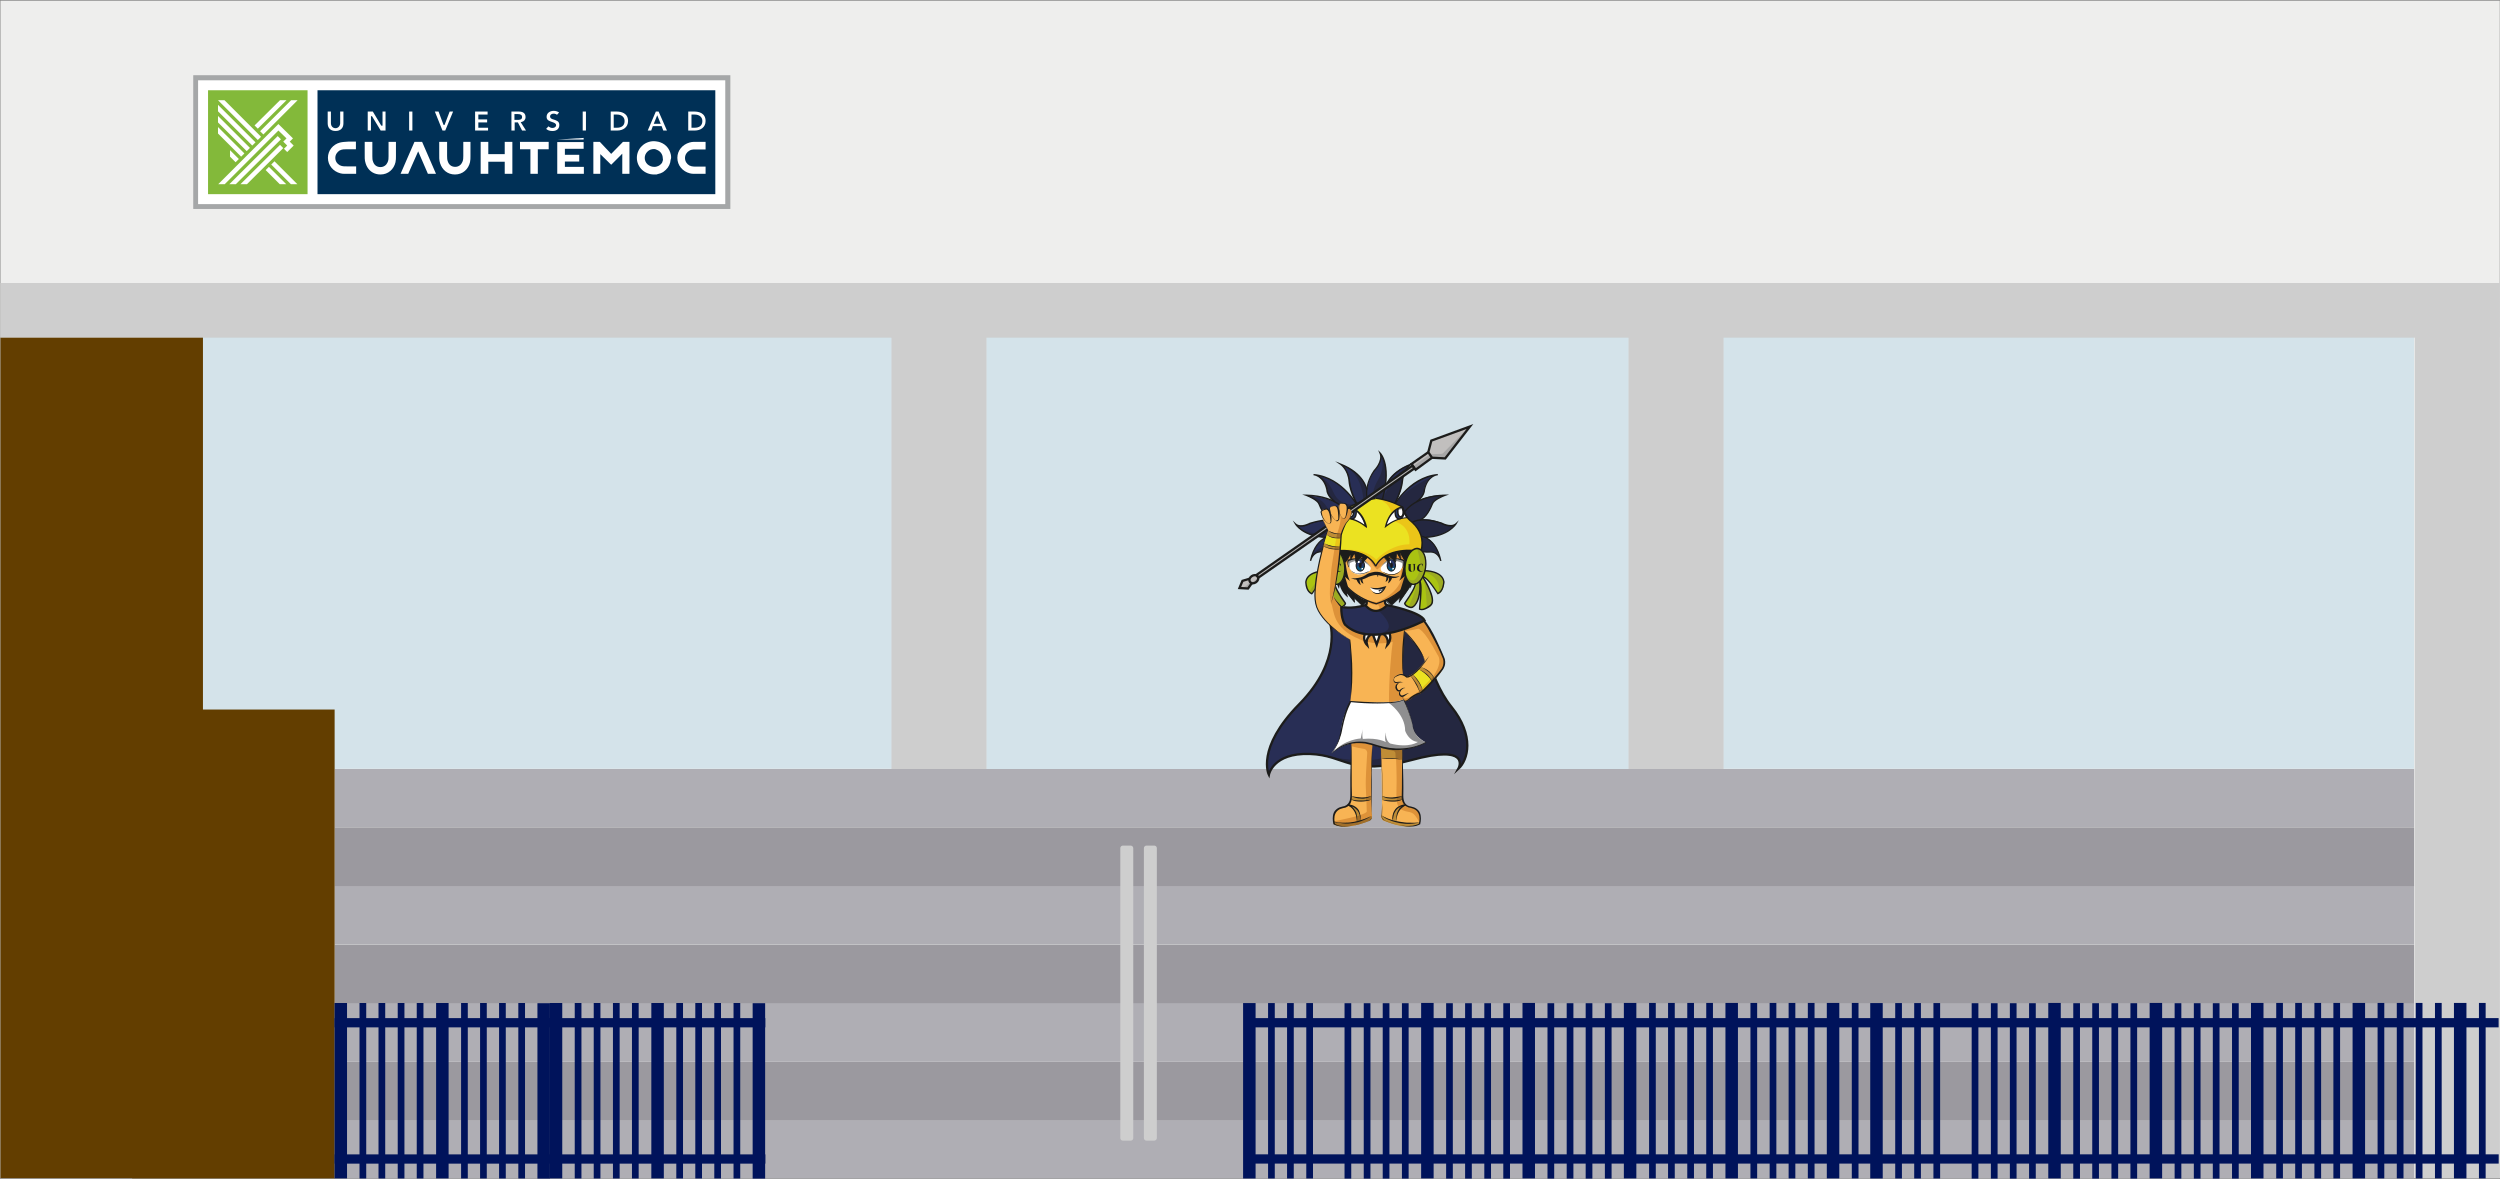 <?xml version="1.0" encoding="utf-8"?>
<!-- Generator: Adobe Illustrator 21.0.2, SVG Export Plug-In . SVG Version: 6.00 Build 0)  -->
<svg version="1.1" id="Capa_1" xmlns="http://www.w3.org/2000/svg" xmlns:xlink="http://www.w3.org/1999/xlink" x="0px" y="0px"
	 viewBox="0 0 1080.3 509.4" style="enable-background:new 0 0 1080.3 509.4;" xml:space="preserve">
<rect x="0" y="0" width="1080.3" height="509.4" fill="#808080" stroke="none"/>
<style type="text/css">
	.st0{fill:#EEEEED;}
	.st1{fill:#CECECE;}
	.st2{opacity:0.17;fill:#56ABDD;}
	.st3{fill:#AFAEB4;}
	.st4{fill:#9B999F;}
	.st5{fill:#633E00;}
	.st6{fill:#00135B;}
	.st7{fill:#A5A7A8;}
	.st8{fill:#FFFFFF;}
	.st9{fill:#003056;}
	.st10{fill:#83B93A;}
	.st11{fill:#282E55;}
	.st12{fill:#242740;}
	.st13{fill:none;stroke:#1C1C1B;stroke-miterlimit:10;}
	.st14{fill:#F8B454;}
	.st15{fill:#DD9239;}
	.st16{fill:#BF8D36;}
	.st17{fill:#A16F2A;}
	.st18{fill:#1C1C1B;}
	.st19{fill:#8F8F90;}
	.st20{fill:#0A567D;}
	.st21{fill:#293766;}
	.st22{fill:#EBE221;}
	.st23{fill:#EBC518;}
	.st24{fill:#AAC312;}
	.st25{fill:#9CAB21;}
	.st26{fill:#C1BFBE;}
	.st27{fill:#A7A7A7;}
</style>
<rect x="0.2" y="0.3" class="st0" width="1080" height="508.8"/>
<polygon class="st1" points="1080.2,122.3 0.2,122.3 0.2,145.9 1043.5,145.9 1043.5,509.1 1080.1,509.1 1080.1,145.9 1080.2,145.9 
	"/>
<rect x="385.2" y="143" class="st1" width="41.1" height="190.4"/>
<rect x="703.7" y="143" class="st1" width="41.1" height="189.8"/>
<rect x="86.8" y="145.9" class="st2" width="298.4" height="186.3"/>
<rect x="144.6" y="483.9" class="st3" width="898.6" height="25.3"/>
<rect x="144.6" y="458.7" class="st4" width="898.6" height="25.3"/>
<rect x="144.6" y="433.4" class="st3" width="898.6" height="25.3"/>
<rect x="144.6" y="408.2" class="st4" width="898.6" height="25.3"/>
<rect x="144.6" y="382.8" class="st3" width="898.6" height="25.3"/>
<rect x="144.6" y="332.3" class="st3" width="898.6" height="25.3"/>
<rect x="144.6" y="357.6" class="st4" width="898.6" height="25.3"/>
<rect x="744.8" y="145.9" class="st2" width="298.4" height="186.3"/>
<rect x="426.3" y="145.9" class="st2" width="277.4" height="186.4"/>
<polygon class="st5" points="87.7,306.6 87.7,145.9 0.2,145.9 0.2,509.1 57.1,509.1 57.1,509.2 144.6,509.2 144.6,306.6 "/>
<path class="st1" d="M488.6,492.9h-3.4c-0.6,0-1.1-0.5-1.1-1.1V366.5c0-0.6,0.5-1.1,1.1-1.1h3.4c0.6,0,1.1,0.5,1.1,1.1v125.4
	C489.7,492.4,489.2,492.9,488.6,492.9z"/>
<path class="st1" d="M498.8,492.9h-3.4c-0.6,0-1.1-0.5-1.1-1.1V366.5c0-0.6,0.5-1.1,1.1-1.1h3.4c0.6,0,1.1,0.5,1.1,1.1v125.4
	C499.8,492.4,499.3,492.9,498.8,492.9z"/>
<g>
	<rect x="614.1" y="433.4" class="st6" width="5.4" height="75.8"/>
	<rect x="581" y="433.5" class="st6" width="2.9" height="75.8"/>
	<rect x="589.3" y="433.5" class="st6" width="2.9" height="75.8"/>
	<rect x="597.5" y="433.5" class="st6" width="2.9" height="75.8"/>
	<rect x="605.8" y="433.5" class="st6" width="2.9" height="75.8"/>
	<rect x="657.9" y="433.4" class="st6" width="5.4" height="75.8"/>
	<rect x="624.9" y="433.5" class="st6" width="2.9" height="75.8"/>
	<rect x="633.1" y="433.5" class="st6" width="2.9" height="75.8"/>
	<rect x="641.4" y="433.5" class="st6" width="2.9" height="75.8"/>
	<rect x="649.6" y="433.5" class="st6" width="2.9" height="75.8"/>
	<rect x="701.7" y="433.4" class="st6" width="5.4" height="75.8"/>
	<rect x="668.7" y="433.5" class="st6" width="2.9" height="75.8"/>
	<rect x="677" y="433.5" class="st6" width="2.9" height="75.8"/>
	<rect x="685.2" y="433.5" class="st6" width="2.9" height="75.8"/>
	<rect x="693.5" y="433.5" class="st6" width="2.9" height="75.8"/>
	<rect x="745.6" y="433.4" class="st6" width="5.4" height="75.8"/>
	<rect x="712.6" y="433.4" class="st6" width="2.9" height="75.8"/>
	<rect x="720.8" y="433.4" class="st6" width="2.9" height="75.8"/>
	<rect x="729.1" y="433.4" class="st6" width="2.9" height="75.8"/>
	<rect x="737.3" y="433.4" class="st6" width="2.9" height="75.8"/>
	<rect x="789.4" y="433.4" class="st6" width="5.4" height="75.8"/>
	<rect x="756.4" y="433.4" class="st6" width="2.9" height="75.8"/>
	<rect x="764.7" y="433.4" class="st6" width="2.9" height="75.8"/>
	<rect x="800.2" y="433.4" class="st6" width="2.9" height="75.8"/>
	<rect x="772.9" y="433.4" class="st6" width="2.9" height="75.8"/>
	<rect x="781.2" y="433.4" class="st6" width="2.9" height="75.8"/>
	
		<rect x="537.2" y="433.4" transform="matrix(-1 -6.126623e-11 6.126623e-11 -1 1079.765 942.638)" class="st6" width="5.4" height="75.8"/>
	
		<rect x="564.5" y="433.4" transform="matrix(-1 -6.637636e-11 6.637636e-11 -1 1131.871 942.65)" class="st6" width="2.9" height="75.8"/>
	
		<rect x="556.3" y="433.4" transform="matrix(-1 -5.616497e-11 5.616497e-11 -1 1115.364 942.65)" class="st6" width="2.9" height="75.8"/>
	
		<rect x="548" y="433.4" transform="matrix(-1 -6.637636e-11 6.637636e-11 -1 1098.858 942.65)" class="st6" width="2.9" height="75.8"/>
	
		<rect x="671.4" y="306.6" transform="matrix(1.620109e-10 -1 1 1.620109e-10 231.502 1115.344)" class="st6" width="4" height="270.6"/>
	
		<rect x="671.4" y="365.5" transform="matrix(1.620109e-10 -1 1 1.620109e-10 172.634 1174.212)" class="st6" width="4" height="270.6"/>
</g>
<g>
	<rect x="885.1" y="433.4" class="st6" width="5.4" height="75.8"/>
	<rect x="852" y="433.5" class="st6" width="2.9" height="75.8"/>
	<rect x="860.3" y="433.5" class="st6" width="2.9" height="75.8"/>
	<rect x="868.5" y="433.5" class="st6" width="2.9" height="75.8"/>
	<rect x="876.8" y="433.5" class="st6" width="2.9" height="75.8"/>
	<rect x="928.9" y="433.4" class="st6" width="5.4" height="75.8"/>
	<rect x="895.9" y="433.5" class="st6" width="2.9" height="75.8"/>
	<rect x="904.1" y="433.5" class="st6" width="2.9" height="75.8"/>
	<rect x="912.4" y="433.5" class="st6" width="2.9" height="75.8"/>
	<rect x="920.6" y="433.5" class="st6" width="2.9" height="75.8"/>
	<rect x="972.7" y="433.4" class="st6" width="5.4" height="75.8"/>
	<rect x="939.7" y="433.5" class="st6" width="2.9" height="75.8"/>
	<rect x="948" y="433.5" class="st6" width="2.9" height="75.8"/>
	<rect x="956.2" y="433.5" class="st6" width="2.9" height="75.8"/>
	<rect x="964.5" y="433.5" class="st6" width="2.9" height="75.8"/>
	<rect x="1016.6" y="433.4" class="st6" width="5.4" height="75.8"/>
	<rect x="983.6" y="433.4" class="st6" width="2.9" height="75.8"/>
	<rect x="991.8" y="433.4" class="st6" width="2.9" height="75.8"/>
	<rect x="1000.1" y="433.4" class="st6" width="2.9" height="75.8"/>
	<rect x="1008.3" y="433.4" class="st6" width="2.9" height="75.8"/>
	<rect x="1060.4" y="433.4" class="st6" width="5.4" height="75.8"/>
	<rect x="1027.4" y="433.4" class="st6" width="2.9" height="75.8"/>
	<rect x="1035.7" y="433.4" class="st6" width="2.9" height="75.8"/>
	<rect x="1071.2" y="433.4" class="st6" width="2.9" height="75.8"/>
	<rect x="1043.9" y="433.4" class="st6" width="2.9" height="75.8"/>
	<rect x="1052.2" y="433.4" class="st6" width="2.9" height="75.8"/>
	
		<rect x="808.2" y="433.4" transform="matrix(-1 -6.126623e-11 6.126623e-11 -1 1621.765 942.638)" class="st6" width="5.4" height="75.8"/>
	
		<rect x="835.5" y="433.4" transform="matrix(-1 -6.637636e-11 6.637636e-11 -1 1673.871 942.65)" class="st6" width="2.9" height="75.8"/>
	
		<rect x="827.3" y="433.4" transform="matrix(-1 -5.616497e-11 5.616497e-11 -1 1657.364 942.65)" class="st6" width="2.9" height="75.8"/>
	
		<rect x="819" y="433.4" transform="matrix(-1 -6.637636e-11 6.637636e-11 -1 1640.858 942.65)" class="st6" width="2.9" height="75.8"/>
	
		<rect x="942.4" y="306.6" transform="matrix(1.617853e-10 -1 1 1.617853e-10 502.502 1386.344)" class="st6" width="4" height="270.6"/>
	
		<rect x="942.4" y="365.5" transform="matrix(1.617853e-10 -1 1 1.617853e-10 443.634 1445.212)" class="st6" width="4" height="270.6"/>
</g>
<g>
	
		<rect x="232.3" y="433.6" transform="matrix(-1 -6.294933e-11 6.294933e-11 -1 469.934 942.89)" class="st6" width="5.4" height="75.8"/>
	
		<rect x="188.4" y="433.5" transform="matrix(-1 -6.294933e-11 6.294933e-11 -1 382.252 942.717)" class="st6" width="5.4" height="75.8"/>
	
		<rect x="224" y="433.5" transform="matrix(-1 -5.935576e-11 5.935576e-11 -1 450.874 942.729)" class="st6" width="2.9" height="75.8"/>
	
		<rect x="215.8" y="433.5" transform="matrix(-1 -6.254698e-11 6.254698e-11 -1 434.358 942.729)" class="st6" width="2.9" height="75.8"/>
	
		<rect x="207.5" y="433.5" transform="matrix(-1 -5.616497e-11 5.616497e-11 -1 417.851 942.729)" class="st6" width="2.9" height="75.8"/>
	
		<rect x="199.2" y="433.5" transform="matrix(-1 -7.339697e-11 7.339697e-11 -1 401.345 942.729)" class="st6" width="2.9" height="75.8"/>
	
		<rect x="144.6" y="433.5" transform="matrix(-1 -5.890989e-11 5.890989e-11 -1 294.561 942.717)" class="st6" width="5.4" height="75.8"/>
	
		<rect x="180.2" y="433.5" transform="matrix(-1 -6.318514e-11 6.318514e-11 -1 363.183 942.729)" class="st6" width="2.9" height="75.8"/>
	
		<rect x="171.9" y="433.5" transform="matrix(-1 -5.935576e-11 5.935576e-11 -1 346.666 942.729)" class="st6" width="2.9" height="75.8"/>
	
		<rect x="163.7" y="433.5" transform="matrix(-1 -6.318514e-11 6.318514e-11 -1 330.16 942.729)" class="st6" width="2.9" height="75.8"/>
	
		<rect x="189.1" y="395.4" transform="matrix(5.483442e-11 -1 1 5.483442e-11 -250.796 633.047)" class="st6" width="4" height="93.1"/>
	
		<rect x="189.1" y="454.3" transform="matrix(5.483442e-11 -1 1 5.483442e-11 -309.681 691.932)" class="st6" width="4" height="93.1"/>
	
		<rect x="155.4" y="433.5" transform="matrix(-1 -6.637636e-11 6.637636e-11 -1 313.654 942.729)" class="st6" width="2.9" height="75.8"/>
</g>
<g>
	
		<rect x="325.3" y="433.6" transform="matrix(-1 -6.294933e-11 6.294933e-11 -1 655.934 942.89)" class="st6" width="5.4" height="75.8"/>
	
		<rect x="281.4" y="433.5" transform="matrix(-1 -6.294933e-11 6.294933e-11 -1 568.252 942.717)" class="st6" width="5.4" height="75.8"/>
	
		<rect x="317" y="433.5" transform="matrix(-1 -5.935576e-11 5.935576e-11 -1 636.874 942.729)" class="st6" width="2.9" height="75.8"/>
	
		<rect x="308.8" y="433.5" transform="matrix(-1 -6.254698e-11 6.254698e-11 -1 620.358 942.729)" class="st6" width="2.9" height="75.8"/>
	
		<rect x="300.5" y="433.5" transform="matrix(-1 -5.616497e-11 5.616497e-11 -1 603.851 942.729)" class="st6" width="2.9" height="75.8"/>
	
		<rect x="292.2" y="433.5" transform="matrix(-1 -7.339697e-11 7.339697e-11 -1 587.345 942.729)" class="st6" width="2.9" height="75.8"/>
	
		<rect x="237.6" y="433.5" transform="matrix(-1 -5.890989e-11 5.890989e-11 -1 480.561 942.717)" class="st6" width="5.4" height="75.8"/>
	
		<rect x="273.2" y="433.5" transform="matrix(-1 -6.318514e-11 6.318514e-11 -1 549.183 942.729)" class="st6" width="2.9" height="75.8"/>
	
		<rect x="264.9" y="433.5" transform="matrix(-1 -5.935576e-11 5.935576e-11 -1 532.667 942.729)" class="st6" width="2.9" height="75.8"/>
	
		<rect x="256.7" y="433.5" transform="matrix(-1 -6.318514e-11 6.318514e-11 -1 516.16 942.729)" class="st6" width="2.9" height="75.8"/>
	
		<rect x="282.1" y="395.4" transform="matrix(5.483442e-11 -1 1 5.483442e-11 -157.796 726.047)" class="st6" width="4" height="93.1"/>
	
		<rect x="282.1" y="454.3" transform="matrix(5.483442e-11 -1 1 5.483442e-11 -216.681 784.932)" class="st6" width="4" height="93.1"/>
	
		<rect x="248.4" y="433.5" transform="matrix(-1 -6.637636e-11 6.637636e-11 -1 499.654 942.729)" class="st6" width="2.9" height="75.8"/>
</g>
<g>
	<rect x="83.5" y="32.5" class="st7" width="232.1" height="57.8"/>
	<rect x="85.6" y="34.7" class="st8" width="227.8" height="53.5"/>
	<rect x="137.2" y="39" class="st9" width="171.9" height="44.9"/>
	<rect x="89.9" y="39" class="st10" width="43" height="44.9"/>
	<g>
		<polygon class="st8" points="99.4,64.9 99.4,67.7 101.8,70.1 103.2,68.7 		"/>
		<polygon class="st8" points="116.2,72.1 114.8,73.5 120.9,79.6 123.7,79.6 		"/>
		<polygon class="st8" points="118.6,69.7 117.2,71.1 125.7,79.6 128.5,79.6 		"/>
		<polygon class="st8" points="126.9,62.9 126.9,62.9 125.2,61.2 126.6,59.8 120.3,53.6 120.3,53.6 120.3,53.6 94.3,79.6 97.1,79.6 
			120.3,56.4 123.8,59.8 122.4,61.2 124.1,62.9 122.7,64.3 124.1,65.7 126.9,62.9 		"/>
		<polygon class="st8" points="99.1,79.6 101.9,79.6 121.4,60.2 120,58.8 		"/>
		<polygon class="st8" points="103.9,79.6 106.7,79.6 122.4,64 121,62.6 		"/>
		<polygon class="st8" points="94.2,57.7 104.2,67.7 105.6,66.3 94.2,54.9 		"/>
		<polygon class="st8" points="94.2,52.9 106.6,65.3 108,63.9 94.2,50.1 		"/>
		<polygon class="st8" points="94.2,48.1 109,62.9 110.4,61.5 94.2,45.3 		"/>
		<polygon class="st8" points="94.2,43.3 111.4,60.5 112.8,59.1 97,43.3 94.2,43.3 		"/>
		<polygon class="st8" points="121,43.3 110,54.2 111.4,55.6 123.8,43.3 		"/>
		<polygon class="st8" points="125.8,43.3 112.4,56.7 113.8,58.1 128.6,43.3 		"/>
	</g>
	<g>
		<polygon class="st8" points="252.2,59.6 240.8,60.3 252.2,60.3 		"/>
		<path class="st8" d="M290,68.2c0-0.4,0-0.9-0.1-1.3l0,0c-0.3-1.4-0.9-2.7-2-3.8c-1-1-2.3-1.6-3.6-1.9c-0.1,0-0.1,0-0.2,0h0h0
			c-0.1,0-0.3,0-0.4-0.1c-0.4,0-0.7-0.1-1.1-0.1c-4.1,0-7.4,3.2-7.4,7.2c0,4,3.3,7.2,7.4,7.2c0.2,0,0.5,0,0.7,0c0.1,0,0.1,0,0.2,0
			c0.2,0,0.3,0,0.5-0.1c0.1,0,0.2-0.1,0.3-0.1c0.1,0,0.2,0,0.3-0.1c0.2,0,0.3-0.1,0.4-0.1c0.1,0,0.1,0,0.1,0
			c0.2-0.1,0.4-0.1,0.5-0.2c0,0,0,0,0,0c0.8-0.3,1.5-0.8,2.1-1.4c1.3-1.2,2-2.8,2.1-4.4h0C289.9,68.7,290,68.5,290,68.2z
			 M286.1,70.3c-0.2,0.3-0.4,0.5-0.6,0.7c-0.3,0.3-0.6,0.5-1,0.7v0c-0.3,0.1-0.5,0.2-0.8,0.3c0,0-0.1,0-0.1,0c-0.1,0-0.2,0-0.4,0.1
			c-0.2,0-0.3,0-0.5,0c0,0-0.1,0-0.1,0c-1,0-2-0.4-2.8-1.1c-1.6-1.5-1.6-4,0-5.5c0.8-0.8,1.8-1.1,2.8-1.1h0c0.2,0,0.4,0,0.6,0.1
			c0.1,0,0.2,0,0.3,0.1c0.1,0,0.2,0,0.2,0.1c1.6,0.5,2.7,2,2.7,3.7C286.6,69,286.4,69.6,286.1,70.3L286.1,70.3z"/>
		<path class="st8" d="M301.6,61.3c-1.3,0-2.4-0.1-3.7,0.3c-3,0.9-5.2,3.4-5.2,6.6c0,3.3,2.3,5.9,5.4,6.7c1.1,0.3,2.2,0.2,3.4,0.2
			c1.5,0,3.3,0,3.4,0V75v-0.8v-1.3v-0.4v-0.5c0,0-1.9,0-3.3,0c-1.3,0-2.5,0.1-3.7-0.5c-1.1-0.6-1.9-1.8-1.9-3.2
			c0-1.4,0.8-2.6,1.9-3.2c1.2-0.7,2.3-0.5,3.6-0.5c1.5,0,3.3,0,3.4,0v-0.6v-0.4v-1.3v-0.9v-0.1C304.9,61.3,303.1,61.3,301.6,61.3"/>
		<polygon class="st8" points="264.1,66.5 259.2,61.3 256.4,61.3 256.4,75.1 259.4,75.1 259.4,66.6 264.1,71.2 268.9,66.4 
			268.9,75.1 272,75.1 272,61.3 269.2,61.3 		"/>
		<path class="st8" d="M240.8,64c0,3.1,0,10.1,0,10.1v1l0,0h1l0,0h2c3.1,0,8.5,0,8.5,0v-0.2v-0.8v-1.2v-0.5v-0.3c0,0-5.9,0-8.2,0
			c0-0.6,0-1.6,0-2.3c1.8,0,6.2,0,6.2,0v-2.9c0,0-4.4,0-6.2,0v-2.6c2.7,0,8.1,0,8.1,0v-2.9c0,0-8.7,0-11.4,0L240.8,64z"/>
		<path class="st8" d="M224.7,61.4v0.8v1.3v0.4v0.6h4.5c0,2.7,0,10.5,0,10.6h0.4h0.6h1.3h0.6h0.3V64.5c2.3,0,4.7,0,4.7,0v-0.4v-0.6
			v-1.3v-0.6v-0.3c0,0-10.4,0-12.5,0V61.4z"/>
		<path class="st8" d="M220.4,61.3h-1.3h-1c0,0.8,0,3,0,5.3c-1.3,0-5.7,0-7.1,0c0-2.4,0-4.6,0-5.3h-1h-1.3h-1c0,2.1,0,13.7,0,13.8
			h0.4h0.6h1.3h0.7h0.3v-5.2h7.1c0,2.8,0,5.2,0,5.2h0.4h0.6h1.3h0.7h0.3c0,0,0-11.8,0-13.8H220.4z"/>
		<path class="st8" d="M202.4,61.3h-1.3h-0.6h-0.3c0,0,0,4.1,0,6.1c0,0.9,0,1.7-0.4,2.6c-0.5,1.2-1.6,2.1-3.1,2.1
			c-1.5,0-2.6-0.8-3.1-2.1c-0.4-0.9-0.4-1.7-0.4-2.6c0-2,0-6.1,0-6.1h-0.5h-0.5h-1.3h-0.8h-0.3c0,0,0,2.8,0,4.9c0,1.5-0.1,3,0.4,4.4
			c0.9,2.8,3.2,4.8,6.4,4.8c3.4,0,5.8-2.3,6.5-5.3c0.2-0.9,0.2-1.7,0.2-2.6v-6.2H203H202.4z"/>
		<polygon class="st8" points="182.4,61.3 179.1,61.3 173.1,75.1 173.6,75.1 176.2,75.1 176.4,75.1 180.7,65.4 184.9,75.1 
			185.3,75.1 187.8,75.1 188.4,75.1 		"/>
		<path class="st8" d="M167.9,61.3c0,0,0,4.1,0,6.2c0,0.9,0,1.7-0.4,2.6c-0.5,1.2-1.6,2.1-3.1,2.1c-1.5,0-2.6-0.8-3.1-2.1
			c-0.4-0.9-0.4-1.7-0.4-2.6c0-2,0-6.1,0-6.2h-3.3c0,0,0,2.8,0,4.9c0,1.5-0.1,3,0.4,4.4c0.2,0.6,0.4,1.1,0.7,1.6v0l0,0
			c1.1,1.9,3.1,3.2,5.7,3.2c3.4,0,5.8-2.3,6.5-5.3c0.2-0.9,0.2-1.7,0.2-2.6c0-2.1,0-6.1,0-6.2H167.9z"/>
		<path class="st8" d="M146.9,61.6c-3,0.8-5.2,3.4-5.2,6.6c0,3.3,2.3,5.9,5.4,6.7c1.1,0.3,2.2,0.2,3.4,0.2c1.5,0,3.3,0,3.4,0v-0.2
			v-0.8v-1.3v-0.4v-0.5c0,0-1.9,0-3.4,0c-1.3,0-2.5,0.1-3.7-0.5c-1.1-0.6-1.9-1.7-1.9-3.2c0-1.4,0.8-2.5,1.9-3.2
			c1.2-0.6,2.3-0.5,3.6-0.5c1.5,0,3.3,0,3.4,0v-0.6v-0.4v-1.3v-0.9v-0.1c0,0-1.9,0-3.4,0C149.3,61.3,148.1,61.3,146.9,61.6"/>
		<path class="st8" d="M284.6,48.2h-1.2l-3.5,8.2h1.5l0.7-1.9h3.8l0.7,1.9h1.6L284.6,48.2z M282.5,53.5l1.5-3.7l1.5,3.7H282.5z"/>
		<path class="st8" d="M148.4,48.2h-1.4v5c0,1.2-0.9,2.2-2,2.2c-1.2,0-2-0.9-2-2.2v-5h-1.4v5.1c0,2.1,1.3,3.3,3.4,3.3
			c2.1,0,3.4-1.2,3.4-3.3V48.2z"/>
		<polygon class="st8" points="160.8,50.3 164.5,56.4 166.6,56.4 166.6,48.2 165.3,48.2 165.3,54.3 164.8,54.3 164.7,54.2 
			161.1,48.2 158.9,48.2 158.9,56.4 160.3,56.4 160.3,50.2 160.7,50.2 		"/>
		<rect x="176.8" y="48.2" class="st8" width="1.4" height="8.2"/>
		<polygon class="st8" points="194.3,48.2 192.1,54 191.7,54 191.6,53.8 189.5,48.2 187.9,48.2 191.2,56.4 192.4,56.4 195.8,48.2 		
			"/>
		<polygon class="st8" points="210.5,52.9 210.5,51.6 206.7,51.6 206.7,49.5 210.7,49.5 210.7,48.2 205.3,48.2 205.3,56.4 
			210.9,56.4 210.9,55.2 206.7,55.2 206.7,52.9 		"/>
		<path class="st8" d="M225,52.8l0.4-0.1c1-0.2,1.7-1,1.7-2.1c0-1.6-1-2.4-3-2.4h-3.1v8.2h1.4v-3.5h1.4l1.8,3.5h1.7L225,52.8z
			 M222.3,51.8v-2.5h1.5c1.2,0,1.8,0.4,1.8,1.3c0,1.2-1.3,1.2-1.9,1.2H222.3z"/>
		<path class="st8" d="M241.7,54c0-1.6-1.2-1.9-2.3-2.3c-0.8-0.2-1.7-0.5-1.7-1.4c0-1.2,1.9-1.6,3-0.7l0.9-1
			c-0.6-0.4-1.4-0.7-2.3-0.7c-1.5,0-3.1,0.8-3.1,2.6c0,1.5,1.2,1.8,2.3,2.2c0.9,0.3,1.8,0.6,1.8,1.4c0,0.8-0.8,1.2-1.6,1.2
			c-0.6,0-1.2-0.3-1.7-0.7l-1,1.1c0.7,0.6,1.5,0.9,2.5,0.9C240.1,56.7,241.7,56,241.7,54"/>
		<rect x="251.8" y="48.2" class="st8" width="1.4" height="8.2"/>
		<path class="st8" d="M266.5,48.2h-2.6v8.2h2.9c2.3,0,4.6-1.3,4.6-4.1C271.4,48.8,268.3,48.2,266.5,48.2z M266.5,55.2h-1.3v-5.7
			h1.4c2,0,3.3,1.1,3.3,2.8C269.9,54.2,268.7,55.2,266.5,55.2z"/>
		<path class="st8" d="M300,48.2h-2.6v8.2h2.9c2.3,0,4.6-1.3,4.6-4.1C304.9,48.8,301.9,48.2,300,48.2z M300.1,55.2h-1.3v-5.7h1.4
			c2,0,3.3,1.1,3.3,2.8C303.5,54.2,302.3,55.2,300.1,55.2z"/>
	</g>
</g>
<g>
	<g>
		<g>
			<path class="st11" d="M574.7,269.2c0,0,3.2,8.8-3.2,21.6c0,0-4.2,8.2-9.3,12.8c-5,4.7-17.2,17.1-14.2,30.8c0,0,4.6-11.6,23.2-7.9
				c0,0,7.7,1.8,12.1,3.6s16.1,1.7,26.3-1.5s22.8-4.3,20.8,2.9c0,0,5.2-4.1,3.2-13.1c-2-9-6.4-12.8-6.4-12.8s-7.5-9.6-10.5-21.8
				s-3.3-15.2-3.3-15.2L574.7,269.2z"/>
			<path class="st12" d="M600.9,273.5c0,0,6.3,3,5.2,18.2s4.2,21.8,4.2,21.8s0.9,21.1-36.2,13.3c0,0,14.3,6.9,26.8,3.8
				c12.5-3.1,21.5-6,27.6-3.9c0,0,3.7,0.7,1.7,5.6c0,0,8.9-7.4,0.2-22.2c0,0-14.1-16.6-16.8-41.4L600.9,273.5z"/>
			<path class="st13" d="M613.4,268.6c0,0,3.4,24,13.7,36.7s7.2,23.2,3.1,26.9c0,0,6.1-11-20.5-3.7c-26.6,7.2-27.9-2.2-43.8-2.7
				c-15.9-0.5-17.6,9-17.6,9s-5.7-11.4,13.1-30.5c18.8-19.1,13.3-35.3,13.3-35.3"/>
		</g>
		<g>
			<path class="st14" d="M583.9,321c0,0,5.7-0.8,9.1,0.7l-0.3,8.1l-0.4,14.1l0.4,8.7c0,0,0.1,1.9-2.1,2.3s-8.9,3.9-14.2,1.1
				c0,0-1.9-6.5,4.5-7.4c0,0,2.9-0.8,2.9-4.8C583.7,340,583.9,321,583.9,321z"/>
			<path class="st15" d="M583.9,321v1.4c0,0,1.6,0.6,5.5,1.2c0.8,0.1,1.4,0.9,1.4,1.7c-0.2,3.4-0.8,11.7-0.6,15.1
				c0.2,4.3,0.4,8.5,0.4,10.2s-14.3,4.3-14.3,4.3l0.2,1.3c0,0,5.1,3,15.5-1.7c0,0,1.4-0.6,0.7-3.3l-0.1-15c0,0,0.2-13.2,0.4-14.6
				C593,321.7,588.3,320,583.9,321z"/>
			<path class="st16" d="M583.9,344c0,0,4.2,1.7,8.6,0l-0.1,1.7c0,0-5.6,1.1-8.8-0.2L583.9,344z"/>
			<path class="st16" d="M582.3,347.9c0,0,5.4-0.1,5.5,6.7c0,0,3.3-0.9,4.9-1.9c0,0,0.3,1.2-1,1.9c-1.3,0.7-11.8,4.2-15.3,1.6v-1.1
				c0,0,5.2,1.5,9.9,0.1C586.3,355.2,586.7,350,582.3,347.9z"/>
			<path class="st17" d="M590.3,344.5v1.5l2.1-0.4l0.1-1.9C592.5,343.7,592.5,344.3,590.3,344.5z"/>
			<path class="st17" d="M586,352.7c0,0,1.3-0.1,1.7-0.5c0,0,0.3,1.5,0.2,2.6l4.8-2.1c0,0,0.3,1.8-1.7,2.1c0,0-9.4,4.1-14.7,1.3
				v-1.1c0,0,5,1.5,9.9,0.1C586.3,355.2,586.2,353.6,586,352.7z"/>
			<g>
				<g>
					<path class="st18" d="M593,321.5l-0.2,12.3c-0.1,4.1-0.1,8.2-0.1,12.3c0,2.1,0,4.1,0.1,6.1c0,0.3,0,0.5,0,0.8
						c0,0.3-0.1,0.5-0.3,0.8c-0.3,0.5-0.7,0.8-1.2,1c-1,0.4-1.9,0.7-2.9,1c-2,0.6-4,1.1-6,1.3c-2,0.2-4.2,0.1-6.1-0.9l-0.1,0l0-0.1
						c-0.2-0.8-0.3-1.6-0.3-2.4c0-0.8,0.1-1.6,0.4-2.4c0.3-0.8,0.9-1.4,1.6-1.9c0.7-0.5,1.5-0.7,2.3-0.9l0,0l0,0
						c1.1-0.1,2.2-0.8,2.7-1.8c0.3-0.5,0.5-1.1,0.5-1.6c0.1-0.6,0.1-1.2,0.1-1.8c0-2.5,0-5,0-7.4c0.1-5,0.2-9.9,0.4-14.9l0.1,0
						c0.1,5,0.1,9.9,0.1,14.9c0,2.5,0,5,0.1,7.4c0,1.2,0,2.6-0.6,3.8c-0.6,1.2-1.9,2-3.2,2.1l0,0c-0.7,0.2-1.5,0.4-2,0.8
						c-0.6,0.4-1.1,1-1.4,1.7c-0.3,0.7-0.4,1.4-0.4,2.2c0,0.8,0.1,1.5,0.3,2.2l-0.1-0.1c0.9,0.5,1.8,0.8,2.8,0.9c1,0.2,2,0.1,3,0.1
						c1-0.1,2-0.2,3-0.4c1-0.2,2-0.5,3-0.8c1-0.3,1.9-0.6,2.9-1c0.5-0.2,0.9-0.5,1.1-0.9c0.1-0.2,0.2-0.4,0.2-0.7c0-0.2,0-0.5,0-0.7
						c-0.2-2.1-0.2-4.1-0.3-6.2c-0.1-4.1-0.1-8.2,0.1-12.3C592.5,329.7,592.7,325.6,593,321.5L593,321.5z"/>
				</g>
				<g>
					<path class="st18" d="M576.2,355c1.4,0.3,2.8,0.5,4.2,0.5c1.4,0,2.8,0,4.2-0.3c0.4,0,0.7-0.1,1-0.2c0.3-0.1,0.7-0.1,1-0.2
						l1-0.3l1-0.3c1.4-0.4,2.7-1,4-1.6c-0.6,0.4-1.2,0.8-1.8,1.1c-0.7,0.3-1.3,0.7-2,0.9c-1.3,0.6-2.8,0.9-4.2,1.1
						c-1.4,0.2-2.9,0.3-4.3,0.1c-0.7-0.1-1.4-0.2-2.1-0.3C577.5,355.5,576.8,355.3,576.2,355z"/>
				</g>
				<g>
					<path class="st18" d="M583.7,345.4c0.7,0.2,1.5,0.3,2.2,0.4c0.7,0.1,1.5,0.1,2.2,0.1c0.7,0,1.5,0,2.2-0.1l1.1-0.1
						c0.4,0,0.7-0.1,1.1-0.1c-0.7,0.3-1.4,0.5-2.2,0.6c-0.7,0.1-1.5,0.2-2.3,0.2c-0.8,0-1.5-0.1-2.3-0.2
						C585.1,346,584.3,345.8,583.7,345.4z"/>
				</g>
				<g>
					<path class="st18" d="M583.8,344c1.5,0.3,2.9,0.5,4.4,0.6c0.7,0,1.4,0,2.2-0.1c0.7-0.1,1.4-0.3,2.2-0.5
						c-0.6,0.4-1.3,0.7-2.1,0.9c-0.7,0.2-1.5,0.3-2.3,0.2c-0.8,0-1.5-0.1-2.3-0.3C585.1,344.6,584.4,344.3,583.8,344z"/>
				</g>
				<g>
					<path class="st18" d="M587.9,354.8c0-0.4-0.1-0.8-0.1-1.2c-0.1-0.4-0.1-0.8-0.2-1.1c-0.2-0.8-0.5-1.5-0.9-2.1
						c-0.9-1.2-2.3-2-3.7-2.3c-0.1,0-0.2,0-0.3,0l-0.1,0c0,0-0.1,0,0.1,0c0.1-0.1,0.2-0.2,0.1-0.3c0-0.1-0.1-0.1-0.1-0.2
						c0,0,0,0,0,0l0,0l0,0l0.1,0l0.1,0.1c0.1,0.1,0.2,0.1,0.3,0.1c0.4,0.2,0.7,0.5,1,0.7c0.6,0.6,1.1,1.2,1.5,1.9
						c0.4,0.7,0.6,1.5,0.7,2.3c0.1,0.8,0.1,1.6,0,2.4c-0.1-1.6-0.4-3.1-1.1-4.4c-0.4-0.7-0.9-1.3-1.4-1.7c-0.3-0.2-0.6-0.5-0.9-0.6
						c-0.1,0-0.2-0.1-0.2-0.1l-0.1-0.1l-0.1,0l-0.1,0c-0.1,0-0.1-0.1-0.2-0.2c0-0.2,0-0.3,0.2-0.4c0.1,0,0.2,0,0.2,0l0,0l0.2,0
						c0.1,0,0.2,0,0.3,0c0.8,0.2,1.6,0.4,2.3,0.9c0.7,0.4,1.3,1,1.7,1.7C587.9,351.6,588.1,353.3,587.9,354.8z"/>
				</g>
			</g>
		</g>
		<g>
			<g>
				<path class="st14" d="M596.7,322.4c0,0,0.8,24.6,0.3,29.2c0,0-1.1,2.9,2,3.4c0,0,9.1,3.9,14.3,1.1c0,0,2.2-6.8-4.6-7.5
					c0,0-3.1-0.9-2.7-5c0.3-4.1-0.1-20-0.1-20S599.2,324.1,596.7,322.4z"/>
			</g>
			<g>
				<path class="st15" d="M596.7,322.9l0.1,2.3c0,0,2.3,1,4.6,1.3c1.1,0.2,1.9,1,1.9,2.1c0.1,1.4,0.1,3.7,0.2,7.3
					c0.1,7.8-1,12.7,2.6,14.2c3.5,1.5,4.3-0.4,7.2,5.2c0,0,1.7-5.9-4.7-6.7c0,0-3.4-0.9-2.8-7.1l-0.1-17.9
					C605.8,323.7,601.9,324.5,596.7,322.9z"/>
			</g>
			<g>
				<path class="st16" d="M605.8,345.5V344c-4.5,1.8-8.6-0.1-8.6-0.1l0.1,1.7C597.3,345.6,601.7,346.9,605.8,345.5z"/>
			</g>
			<g>
				<path class="st16" d="M603.3,354.9c0,0,0-6.1,4.1-6.9c0,0-5.6-0.5-5.7,6.4c0,0-3.2-0.8-4.7-2.1c0,0-0.5,2,1.7,2.6
					c0,0,5.1,2.2,9,2.2c0,0,5.2,0,5.6-1.2l0-0.5C613.3,355.4,608,356.4,603.3,354.9z"/>
			</g>
			<g>
				<path class="st17" d="M603.5,344.4c0,0,0,1.2,0.1,1.8l2.2-0.6V344C605.8,344,604.7,344.5,603.5,344.4z"/>
			</g>
			<g>
				<g>
					<path class="st16" d="M596.7,322.1l0.3,5.8c0,0,6.1-0.3,8.9,0.4l-0.1-4.7C605.8,323.6,598.9,323.9,596.7,322.1z"/>
				</g>
				<g>
					<path class="st17" d="M596.7,322.9c0,0,2.9,1.1,5.4,1.6c0.5,0.1,0.9,0.5,0.9,1.1l0.1,2.2c0,0,2.7,0.4,2.8,0.5l-0.1-4.8
						c0,0-6.4,0.4-9.2-1.5L596.7,322.9z"/>
				</g>
			</g>
			<g>
				<path class="st17" d="M604.3,348.6c0,0,0.2,1,0.8,1.1l1.6-1.4C606.7,348.2,605.8,347.8,604.3,348.6z"/>
			</g>
			<g>
				<path class="st18" d="M605.8,328.2c-1.5-0.2-3-0.2-4.5-0.3c-1.5,0-3,0-4.5-0.1c0.7-0.1,1.5-0.2,2.3-0.2c0.8,0,1.5,0,2.3,0
					C602.9,327.7,604.4,327.9,605.8,328.2z"/>
			</g>
			<g>
				<g>
					<path class="st18" d="M596.7,322.8c0.3,4,0.5,8,0.6,12c0.1,4,0.2,8,0,12c-0.1,2-0.2,4-0.3,6c0,0.5,0.2,0.9,0.5,1.3
						c0.2,0.2,0.3,0.3,0.6,0.4c0.2,0.1,0.5,0.2,0.7,0.3c0.9,0.4,1.9,0.7,2.8,1c1.9,0.6,3.9,1,5.8,1.1c1,0,2,0,3-0.1
						c1-0.2,1.9-0.4,2.8-0.9l-0.1,0.1c0.2-0.7,0.3-1.5,0.3-2.2c0-0.8-0.1-1.5-0.4-2.2c-0.3-0.7-0.8-1.3-1.4-1.7
						c-0.6-0.4-1.3-0.6-2-0.8l0,0c-1.2-0.1-2.4-0.8-3.1-1.8c-0.7-1-0.9-2.3-0.8-3.4c0.1-2.2,0.1-4.5,0.1-6.8c0-4.5,0.1-9,0.1-13.5
						l0.1,0c0.2,4.5,0.3,9,0.4,13.5c0,2.3,0.1,4.5,0,6.8c0,1.1,0.2,2.2,0.7,3.1c0.6,0.9,1.6,1.4,2.6,1.5l0,0l0,0
						c0.8,0.2,1.6,0.4,2.3,0.9c0.7,0.5,1.3,1.1,1.6,1.9c0.3,0.8,0.4,1.6,0.4,2.4c0,0.8-0.1,1.6-0.3,2.4l0,0.1l-0.1,0
						c-0.9,0.5-1.9,0.8-2.9,0.9c-1,0.1-2,0.1-3,0c-2-0.2-4-0.7-5.9-1.3c-1-0.3-1.9-0.6-2.8-1c-0.2-0.1-0.5-0.2-0.7-0.3
						c-0.2-0.1-0.4-0.3-0.6-0.5c-0.4-0.4-0.6-0.9-0.5-1.4c0.1-2,0.1-4,0.1-6c0-4,0-8-0.1-12L596.7,322.8L596.7,322.8z"/>
				</g>
				<g>
					<path class="st18" d="M596.9,352.3c0.6,0.4,1.2,0.7,1.9,1c0.6,0.3,1.3,0.6,2,0.8c1.3,0.5,2.7,0.8,4.1,1
						c0.7,0.1,1.4,0.2,2.1,0.3c0.4,0,0.7,0.1,1.1,0.1c0.4,0,0.7,0,1.1,0c1.4,0.1,2.8,0,4.3-0.1c-0.7,0.2-1.4,0.3-2.1,0.4
						c-0.7,0.1-1.4,0.2-2.2,0.2c-1.4,0.1-2.9-0.1-4.3-0.3c-1.4-0.3-2.8-0.6-4.2-1.2C599.3,354,598,353.3,596.9,352.3z"/>
				</g>
				<g>
					<path class="st18" d="M606.1,345.4c-0.6,0.4-1.4,0.7-2.1,0.8c-0.7,0.2-1.5,0.2-2.3,0.2c-0.8,0-1.5-0.1-2.3-0.2
						c-0.7-0.1-1.5-0.4-2.2-0.6c0.4,0,0.8,0.1,1.1,0.1l1.1,0.1c0.7,0,1.5,0.1,2.2,0.1c0.7,0,1.5,0,2.2-0.1
						C604.6,345.7,605.4,345.6,606.1,345.4z"/>
				</g>
				<g>
					<path class="st18" d="M606,344c-0.7,0.4-1.4,0.6-2.1,0.8c-0.7,0.2-1.5,0.3-2.3,0.3c-0.8,0-1.5-0.1-2.3-0.2
						c-0.7-0.2-1.5-0.5-2.1-0.9c0.7,0.2,1.4,0.4,2.2,0.5c0.7,0.1,1.4,0.1,2.2,0.1C603.1,344.5,604.5,344.2,606,344z"/>
				</g>
				<g>
					<path class="st18" d="M601.7,354.8c-0.2-1.5,0-3.2,0.9-4.6c0.4-0.7,1-1.3,1.7-1.7c0.7-0.4,1.5-0.7,2.3-0.9c0.1,0,0.2,0,0.3,0
						l0.2,0l0,0c0,0,0.1,0,0.2,0c0.2,0.1,0.2,0.2,0.2,0.4c0,0.1-0.1,0.2-0.2,0.2l-0.1,0l-0.1,0l-0.1,0.1c-0.1,0-0.2,0.1-0.2,0.1
						c-0.3,0.2-0.6,0.4-0.9,0.6c-0.6,0.5-1,1.1-1.4,1.7c-0.8,1.3-1,2.9-1.1,4.4c-0.1-0.8-0.1-1.6,0-2.4c0.1-0.8,0.3-1.6,0.7-2.3
						c0.3-0.7,0.9-1.4,1.5-1.9c0.3-0.3,0.6-0.5,1-0.7c0.1-0.1,0.2-0.1,0.3-0.1l0.1-0.1l0.1,0l0,0l0,0c0,0,0,0,0,0
						c0,0-0.1,0.1-0.1,0.2c0,0.1,0,0.2,0.1,0.3c0.2,0,0.1,0,0.1,0l-0.1,0c-0.1,0-0.2,0-0.3,0c-1.5,0.3-2.9,1-3.7,2.3
						c-0.4,0.6-0.8,1.3-0.9,2.1c-0.1,0.4-0.2,0.8-0.2,1.1C601.8,354.1,601.7,354.4,601.7,354.8z"/>
				</g>
			</g>
		</g>
		<g>
			<g>
				<path class="st14" d="M590.6,259.4c0,0,3.3,1.4,4.1,1.5l3.9-1.5c0,0-0.4,1.5,0.7,2.1c0,0-0.4,2.4-5,2.4c0,0-3.6,0.4-4.3-2.4
					C590,261.5,590.9,261.4,590.6,259.4z"/>
				<path class="st15" d="M590.6,259.6c0,0,1.5,1.9,4.9,1.8c0,0,1.7,1.6-0.6,2.4c0,0,3,0.3,4.5-2.3c0,0-1.4-0.4-0.9-2.1l-3.9,1.5
					L590.6,259.6z"/>
			</g>
			<path class="st13" d="M590,261.5c0,0,0.9,0.1,0.5-2.2"/>
			<g>
				<g>
					<g>
						<path class="st14" d="M594.4,244.7c0,0-3.5-9.8-13.7-4.7c0,0-0.8,9.9,1.9,14c0,0,4.2,4.9,12.1,6.8c0,0,9.3-2.3,14.5-10
							c0,0,3.3-13.1-7.5-12.6C601.7,238.3,594.4,240,594.4,244.7z"/>
					</g>
					<g>
						<path class="st15" d="M606.5,244.3c0,0-2.3-1.4-2.6-2.9c0,0,0.1,2.3,0.6,2.9c0,0-2.5-0.8-3.3-2.6c0,0-0.2,1.3-0.3,2
							c0,0-1.7-0.4-2.3-1.4c0,0-1.9,2.7-3.5,3.8c0,0-1.8-1.4-3-3.9c0,0-1-2.7-6.1,0.9c0,0-0.4-0.5-0.8-2.5c0,0-1.4,2.2-3.5,2.6
							l-0.9-0.2l0.1-2.9c0,0,8.3-6.3,13.7,4.7c0,0,0.8-7.6,10.9-6c0,0,1.2,0.5,1.8,1L606.5,244.3z"/>
					</g>
					<g>
						<path class="st15" d="M605.3,242.5c0,0,0.7,5.2-0.8,8.7l1.1-0.9c0,0-1.4,6.1-10.6,9.9c0,0-4-0.4-6.8-2c0,0,3.9,2.1,6.5,2.8
							c0,0,8.2-1.7,13.9-9.2c0,0,3.2-6.8-1.2-11.7l-1.1-0.8L605.3,242.5z"/>
					</g>
				</g>
				<g>
					<path class="st18" d="M583.7,249.9c0.6,0,1.1,0,1.7,0c0.6,0,1.1-0.1,1.6-0.2c0.5-0.1,1.1-0.2,1.5-0.4c0.5-0.2,1-0.4,1.4-0.7
						l0.3-0.1c-0.1,0-0.2,0-0.2,0l0.1,0l0.1-0.1l0.2-0.1c0.2-0.1,0.3-0.2,0.5-0.3c0.3-0.2,0.6-0.3,1-0.4c0.7-0.2,1.4-0.4,2.1-0.5
						c0.7-0.1,1.4,0,2.1,0.1c0.7,0.1,1.4,0.4,2,0.7l-0.1,0c0.6,0.2,1.1,0.4,1.7,0.6c0.5,0.2,1.1,0.3,1.7,0.5
						c0.6,0.1,1.1,0.2,1.7,0.2c0.6,0,1.1-0.1,1.7-0.3c-0.4,0.4-1,0.6-1.6,0.8c-0.6,0.1-1.2,0.1-1.8,0.1c-0.6,0-1.2-0.1-1.8-0.3
						c-0.3-0.1-0.6-0.1-0.9-0.2c-0.3-0.1-0.6-0.2-0.8-0.2l0,0l-0.1,0c-0.6-0.2-1.2-0.4-1.8-0.5c-0.3-0.1-0.6-0.1-0.9-0.1
						c-0.3,0-0.6,0-0.9,0c-0.6,0.1-1.2,0.2-1.8,0.4c-0.3,0.1-0.6,0.2-0.9,0.3c-0.1,0.1-0.3,0.1-0.4,0.2l-0.2,0.1l-0.1,0.1l-0.1,0
						c0,0-0.2,0.1-0.3,0.1l0.3-0.1c-0.5,0.3-1.1,0.5-1.7,0.7c-0.6,0.1-1.2,0.2-1.7,0.2c-0.6,0-1.2,0-1.7-0.1c-0.3,0-0.6-0.1-0.8-0.2
						L583.7,249.9z"/>
				</g>
				<g>
					<path class="st18" d="M586,249.9c0,0,0.5,2.1,2,2.9c0,0-0.9-2.7-0.3-2.9C587.7,249.9,586.9,250.1,586,249.9z"/>
				</g>
				<g>
					<path class="st18" d="M587.7,250c0,0,0.2,2,1.5,2.2c0,0-0.9-1.9-0.2-2.4C589,249.7,588.2,250,587.7,250z"/>
				</g>
				<g>
					<path class="st18" d="M601.7,249.3c0,0-0.5,2-1.9,2.8c0,0,0.8-2.6,0.3-2.8C600.1,249.2,600.9,249.4,601.7,249.3z"/>
				</g>
				<g>
					<path class="st18" d="M600.1,249.3c0,0-0.2,1.9-1.4,2.1c0,0,0.8-1.8,0.2-2.3C598.9,249.1,599.6,249.3,600.1,249.3z"/>
				</g>
				<g>
					<path class="st18" d="M594.7,261.2L594.7,261.2c-10.4-2.8-15-10.1-15.1-10.2l0.5-0.3c0,0.1,4.5,7.1,14.6,9.9
						c0.9-0.3,9.2-2.8,13.8-9.3l0.5,0.3C604,258.6,594.9,261.1,594.7,261.2L594.7,261.2z"/>
				</g>
				<g>
					<path class="st18" d="M586.5,240.9c0.2-0.2,0.5-0.2,0.7-0.2c0.3,0,0.5,0,0.8,0.1c0.5,0.1,1,0.5,1.2,1c-0.3-0.1-0.5-0.1-0.7-0.2
						c-0.2-0.1-0.4-0.1-0.6-0.2C587.4,241.2,587,241.1,586.5,240.9z"/>
				</g>
				<g>
					<path class="st18" d="M599.7,241.7c0.1-0.2,0.3-0.4,0.5-0.6c0.2-0.1,0.5-0.2,0.7-0.3c0.5-0.1,1.1-0.1,1.5,0.3
						c-0.3,0.1-0.5,0.1-0.7,0.1c-0.2,0-0.4,0.1-0.7,0.1C600.7,241.5,600.3,241.7,599.7,241.7z"/>
				</g>
				<g>
					<path class="st18" d="M581.6,239.9c0,0,3.8-1.4,7.5,1C589.1,240.9,590.1,237.6,581.6,239.9z"/>
				</g>
				<g>
					<path class="st18" d="M607,239.9c0,0-3.8-1.5-7.5,0.9C599.5,240.8,598.6,237.5,607,239.9z"/>
				</g>
				<g>
					<g>
						<g>
							<g>
								<path class="st18" d="M592.3,245.3c0,0-2.7-5.3-9.2-2.6c0,0-0.7,1,0.1,2.7c0,0-1.3-0.6-0.9-3.5
									C582.3,241.9,589.1,239,592.3,245.3z"/>
							</g>
							<g>
								<path class="st8" d="M592.3,245.3c0,0,0.4,1.3-1.4,2c0,0-3.5,2.2-6.5-0.1c0,0-2.1-2-1.6-4.5c0,0,3.6-1.7,6.3-0.3
									C589.1,242.3,590.9,242.8,592.3,245.3z"/>
							</g>
							<g>
								<path class="st19" d="M592.3,245.3c0,0-3.3-5-9-2c0,0-0.3,0.9,0,2.1c0,0-0.8-1.1-0.5-2.8c0-0.1-0.1-0.1-0.1-0.1
									S588.8,239.3,592.3,245.3z"/>
							</g>
						</g>
						<g>
							<g>
								<path class="st18" d="M596.7,245.3c0,0,2.7-5.3,9.2-2.6c0,0,0.7,1-0.1,2.7c0,0,1.3-0.6,0.9-3.5
									C606.7,241.9,599.9,239,596.7,245.3z"/>
							</g>
							<g>
								<path class="st8" d="M596.7,245.3c0,0-0.6,1.4,1.2,2c0,0,3.8,2.1,6.7-0.2c0,0,2.1-2,1.6-4.5c0,0-3.6-1.7-6.3-0.3
									C599.9,242.3,598.1,242.8,596.7,245.3z"/>
							</g>
							<g>
								<path class="st19" d="M596.7,245.2c0,0,3.3-4.9,9.2-1.9c0,0,0.3,0.9,0,2.1c0,0,0.8-1.1,0.5-2.8c0-0.1,0.1-0.1,0.1-0.1
									S600.2,239.3,596.7,245.2z"/>
							</g>
						</g>
					</g>
					<g>
						<g>
							<ellipse class="st20" cx="587.8" cy="244.3" rx="1.8" ry="2.5"/>
						</g>
						<g>
							<path class="st21" d="M588.2,241.9c0,0-1.2-0.4-1.9,1.2c0,0-0.4,0.5-0.2,2c0,0,0.4-0.3,1.1-0.5c0,0.6,0.4,1,0.8,1
								c0.4,0,0.8-0.5,0.8-1c0.3,0.1,0.6,0.2,0.9,0.5C589.6,245.1,590.2,242.7,588.2,241.9z"/>
						</g>
						<g>
							<ellipse class="st18" cx="587.8" cy="244.3" rx="0.6" ry="1.1"/>
						</g>
						<g>
							<circle class="st8" cx="587.1" cy="242.8" r="0.5"/>
						</g>
						<g>
							<circle class="st8" cx="588.7" cy="245.8" r="0.4"/>
						</g>
						<g>
							<path class="st18" d="M587.8,247c-1.1,0-2-1.2-2-2.6c0-1.5,0.9-2.6,2-2.6c1.1,0,2,1.2,2,2.6C589.8,245.8,588.9,247,587.8,247
								z M587.8,242c-0.9,0-1.6,1.1-1.6,2.3s0.7,2.3,1.6,2.3c0.9,0,1.6-1.1,1.6-2.3S588.7,242,587.8,242z"/>
						</g>
					</g>
					<g>
						<g>
							<ellipse class="st20" cx="601.2" cy="244.3" rx="1.8" ry="2.5"/>
						</g>
						<g>
							<path class="st21" d="M600.9,241.9c0,0,1.2-0.4,1.9,1.2c0,0,0.4,0.5,0.2,2c0,0-0.4-0.3-1.1-0.5c0,0.6-0.4,1-0.8,1
								c-0.4,0-0.8-0.5-0.8-1c-0.3,0.1-0.6,0.2-0.9,0.5C599.5,245.1,598.8,242.7,600.9,241.9z"/>
						</g>
						<g>
							<ellipse class="st18" cx="601.3" cy="244.3" rx="0.6" ry="1.1"/>
						</g>
						<g>
							<circle class="st8" cx="600.6" cy="242.8" r="0.5"/>
						</g>
						<g>
							<circle class="st8" cx="602" cy="245.8" r="0.4"/>
						</g>
						<g>
							<path class="st18" d="M601.2,247c-1.1,0-2-1.2-2-2.6c0-1.5,0.9-2.6,2-2.6s2,1.2,2,2.6C603.2,245.8,602.3,247,601.2,247z
								 M601.2,242c-0.9,0-1.6,1.1-1.6,2.3s0.7,2.3,1.6,2.3c0.9,0,1.6-1.1,1.6-2.3S602.1,242,601.2,242z"/>
						</g>
					</g>
				</g>
				<g>
					<g>
						<path class="st8" d="M592,253.9c0,0,3.5,1.1,6.4-0.3c0,0-1,3.1-3.6,2.8C594.8,256.4,593.1,256.4,592,253.9z"/>
					</g>
					<g>
						<path class="st19" d="M592,253.9c0,0,2.8,1.4,5.2,0.6c0,0,0.2,0.8-0.9,0.4l-0.4,0.5l-0.3-0.4l0.3,0.7c0,0,0.3-0.2,0.5-0.5
							c0,0,0.7,0.2,1.1,0c0,0,0.8-0.9,0.9-1.5C598.4,253.7,594.2,254.9,592,253.9z"/>
					</g>
					<g>
						<path class="st18" d="M592,253.9c1.1,0.2,2.2,0.2,3.3,0.2c0.5-0.1,1.1-0.1,1.6-0.3c0.5-0.1,1-0.3,1.6-0.4l0.6-0.2l-0.3,0.6
							c-0.3,0.6-0.6,1.2-1.1,1.7c-0.4,0.5-1,1-1.7,1.1c-0.7,0.2-1.4,0.1-2-0.2c-0.6-0.3-1.1-0.8-1.4-1.3c0.4,0.5,0.9,0.8,1.5,1
							c0.3,0.1,0.6,0.2,0.9,0.2c0.3,0,0.6,0,0.9-0.1c0.5-0.2,1-0.6,1.4-1c0.4-0.5,0.7-1,1-1.5l0.4,0.4c-0.5,0.2-1.1,0.3-1.6,0.4
							c-0.6,0.1-1.1,0.2-1.7,0.2c-0.6,0-1.1,0-1.7-0.1C593,254.3,592.5,254.1,592,253.9z"/>
					</g>
					<g>
						<path class="st18" d="M595.6,255c0.1,0.1,0.3,0.2,0.4,0.4l-0.2,0c0.1-0.2,0.2-0.4,0.4-0.6l0.1-0.1l0.1,0
							c0.1,0,0.2,0.1,0.3,0.1c0.1,0,0.2,0,0.4,0c0.3,0,0.5-0.1,0.8-0.1c-0.2,0.2-0.5,0.3-0.7,0.4c-0.1,0-0.3,0-0.4,0
							c-0.1,0-0.3,0-0.4-0.1l0.2,0c-0.1,0.2-0.3,0.3-0.4,0.5l-0.1,0.1l-0.1-0.1C595.7,255.4,595.7,255.2,595.6,255z"/>
					</g>
				</g>
				<g>
					<g>
						<path class="st18" d="M588.2,244.1l0.5-3.8l-2.9,3l-0.5-4.1l-1.8,3.1v-2.6c-0.5,1-1.4,2.8-2.3,3.4l-0.2-0.3
							c1.2-0.8,2.5-3.9,2.5-4l0.3-0.7v3l1.7-2.9l0.5,4.4l3.1-3.2l-0.4,3.7l2.3-2.6l0.2,0.2L588.2,244.1z"/>
					</g>
					<g>
						<path class="st18" d="M600.7,244l-2.9-3.3l0.2-0.2l2.3,2.6l-0.4-3.7l3.1,3.2l0.5-4.4l1.7,2.9v-3l0.3,0.7c0,0,1.3,3.2,2.5,4
							l-0.2,0.3c-0.9-0.6-1.8-2.4-2.3-3.4v2.6l-1.8-3.1l-0.5,4.1l-2.9-3L600.7,244z"/>
					</g>
					<g>
						<polygon class="st18" points="588.7,261.9 585.5,258.8 585.5,260.6 582.1,256.3 582.3,256.1 585.2,259.8 585.2,258.1 
							588.7,261.4 590.6,259.9 590.8,260.1 						"/>
					</g>
					<g>
						<polygon class="st18" points="601.2,261.9 598.5,259.5 598.6,259.3 601.2,261.4 604.8,258.1 604.8,259.7 609,253.6 
							609.3,253.8 604.5,260.7 604.5,258.8 						"/>
					</g>
					<g>
						<g>
							<path class="st18" d="M591.4,240.4l-3,3.3l0.5-3.7l-3,3.1l-0.5-4.2l-1.7,3v-2.8c0,0-1.2,2.9-2.3,3.9c0,0,0.8,6.8,2.1,8.2
								c0,0-2.1-1.7-2.3-2c0,0,1.4,4.6,1.5,5.1c0,0,5.5,4.9,7.8,5.1l0,0.7l-1.9,1.6l-3.4-3.2v1.8l-3.2-4l0.5,1.9
								c0,0-2.7-1.7-3.6-5.5l-0.3,1.8c0,0-1.8-3.6-2.4-7.6c0,0-0.3-3.5,0.2-5.4c0.5-1.9,1.8-3.7,1.8-3.7S589.1,236.3,591.4,240.4z"
								/>
						</g>
						<g>
							<path class="st18" d="M611.7,243.5c0,0,2.9-7.6-6.6-6.7c0,0-6.4,0.7-7.7,3.1l3.1,3.6l-0.5-3.7l3,3.1l0.5-4.2l1.7,3v-2.8
								c0,0,0.6,1.7,1.6,3c0,0-0.5,6.4-2.1,9l2.3-1.9l-2,6.4c0,0-4.1,3.4-6.3,3.9l2.6,2.2l3.5-3.2v1.8c0,0,3.7-5.2,4.5-6.6l0.1,0.8
								c0,0,1.6-3.1,2-5.3c0.4-2.2,0.6-2.5,0.5-4"/>
						</g>
					</g>
				</g>
				<g>
					<g>
						<g>
							<path class="st11" d="M576.6,237.6c0,0-1.8,1.1-6,0.9c0,0-3-0.1-4.1,3.2c0,0,0.8-6.6,6.5-9.5c0,0-8.7-0.1-12.8-5.4
								c0,0,2.6,1.3,5.8-0.6c0,0,4.8-1.7,9.3-1.5c0,0-2.5-0.2-5.1-6.5c0,0-0.2-1.8-5.2-3.9c0,0,5.6-0.4,11.5,2.5
								c0,0-2.9-2.3-2.9-4.9c0,0-0.4-4.5-4.9-6.5c0,0,5.2,0.3,11,5c0,0,3.1,2.4,6.1,6.7c0,0-2.4-5.8-2.8-9.3c0,0-0.3-4.3-3.5-7.1
								c0,0,5.1,1.8,8,5.2c0,0,2.5,2.5,3.1,5.6c0,0,0.7-4.5,3.2-8.1c0,0,3.5-3.3,2.8-7.2c0,0,1.9,2.1,2.2,6.7s-0.3,7.7-0.3,7.7
								s1.4-6.4,10.7-9.9c0,0-3.1,3.2-3.2,6.4c-0.2,3.2-2.4,9-3.3,10.5c0,0,5-7.3,10.6-10c0,0,3-1.8,6.9-2.3c0,0-4.2,1.4-4.9,6.5
								c0,0,0.1,2.5-2.9,4.8c0,0,4.5-2.4,11.8-2.5c0,0-4.5,1.6-5.2,3.4s-2.2,5.8-5.2,7.1c0,0,3.9-0.2,8.8,1.4c0,0,3.5,2.3,6.2,0.6
								c0,0-2.7,4.9-12.7,5.6c0,0,5.1,2.9,6,8.9c0,0-1.3-2.9-4.2-2.6c-2.9,0.3-5.2-0.6-5.2-0.6L576.6,237.6z"/>
						</g>
						<g>
							<g>
								<path class="st12" d="M596.1,195.5c0,0,3.5,4.8-0.7,12c-4.2,7.3-0.9,10.1-0.9,10.1l2.3,0.2
									C596.8,217.8,602.3,202.5,596.1,195.5z"/>
							</g>
							<g>
								<path class="st12" d="M596.8,217.8c0,0,3.2-11.7,12.8-17.2c0,0-2.9,2.5-3.4,5.7s0.1,6.1-5,13.7L596.8,217.8z"/>
							</g>
							<g>
								<path class="st12" d="M620.5,205.4c0,0-13.1,4.6-19.4,14.6l4.2,2.9c0,0,3.5-4.5,7.2-6.3c0,0,2.8-2.2,2.9-4.4
									C615.5,209.9,617,206.4,620.5,205.4z"/>
							</g>
							<g>
								<path class="st12" d="M610.8,237.8c0,0,4.7,1,7.7,0.6c0,0,3.2,0.1,4.1,3.8c0,0-1.3-7.8-6.7-10.1c0,0,9.6-0.3,13.1-5.8
									c0,0-1.5,2-6.2-0.3c-4.7-2.3-9.1-1.5-9.1-1.5s2.7-0.8,4.8-5.9c0,0,0.2-2.9,5.9-4.7c0,0-5.9-0.4-11.9,2.5
									c-6,2.9-7.2,6.3-7.2,6.3S611.5,227.7,610.8,237.8z"/>
							</g>
							<g>
								<path class="st12" d="M579.4,200.7c0,0,10,2.6,9.8,17.8l1.9-1c0,0-0.8-2.3-0.6-6C590.5,211.5,589.7,204.6,579.4,200.7z"/>
							</g>
							<g>
								<path class="st12" d="M566.5,241.7c0,0,0.2-5.6,10-6.2l-0.1,2.3c0,0-1.1,0.8-5.7,0.7C570.6,238.5,567.6,238.3,566.5,241.7z"
									/>
							</g>
							<g>
								<path class="st12" d="M560.1,226.8c0,0,3.3,5.2,12.8,5.4c0,0,2-1,4.4-0.8c0,0-0.8-2.9-8.3-0.9
									C569,230.5,563.4,230.3,560.1,226.8z"/>
							</g>
							<g>
								<path class="st12" d="M564.5,214.1c0,0,6-0.1,9,5.2s8.3,5.4,8.3,5.4l-1.8,1.8c0,0-2.8-1.9-5.1-1.8c0,0-2.7-0.8-4.9-6.9
									C570,217.7,569.7,216,564.5,214.1z"/>
							</g>
							<g>
								<path class="st12" d="M568.9,205.4c0,0,4.5,0.6,7.3,7.3c2.8,6.6,9.8,5.2,9.8,5.2l-3.7,3.8c0,0-2.7-3.7-5.8-4.9
									c0,0-3.1-2.7-2.9-5.1C573.5,211.6,573.4,207.9,568.9,205.4z"/>
							</g>
						</g>
						<g>
							<g>
								<path class="st18" d="M622.3,242.4c0-0.1-0.8-3.6-4.1-3.6c-0.1,0-0.1,0-0.2,0c-3.8,0.2-5.5-0.7-5.5-0.7l0.3-0.5
									c0,0,1.6,0.8,5.2,0.7c1.7-0.1,2.9,0.7,3.6,1.5c-3-9-9.7-8.1-10-8l-0.1-0.6c0.1,0,8.8-1.2,11.4,11.2L622.3,242.4z"/>
							</g>
							<g>
								<path class="st18" d="M616,232.5l0-0.6c6.8-0.3,10.4-2.9,11.9-4.5c-2.3,0.6-5-0.9-5.3-1.1c-9.8-3-12.3-0.1-12.3-0.1
									l-0.5-0.4c0.1-0.1,2.7-3.2,13-0.1l0.1,0c0,0,4,2.3,6.1,0.4l1.4-1.3l-1,1.7C629.2,226.8,626,232,616,232.5z"/>
							</g>
							<g>
								<path class="st18" d="M613.7,224.9l-0.1-0.6c2.3-0.6,4.4-4.7,5-6.6c0.5-1.4,2.6-2.6,4.1-3.3c-12.5,0.8-16,7.7-16,7.8
									l-0.5-0.3c0.2-0.3,4-7.9,18.2-8.2l1.8,0l-1.7,0.6c-1.3,0.5-4.8,2-5.3,3.6C618.6,219.5,616.4,224.2,613.7,224.9z"/>
							</g>
							<g>
								<path class="st18" d="M591,217.9c0-0.1-2.8-6.8,2.6-14.7c0.1-0.1,3.9-4,2.5-7.3l-0.6-1.4l1.1,1.1c0.2,0.2,5.6,5.7,0.5,22.3
									l-0.6-0.2c3.7-11.9,1.7-18,0.5-20.4c0.1,3.1-2.8,6.2-3,6.3c-5.2,7.5-2.5,14-2.5,14.1L591,217.9z"/>
							</g>
							<g>
								<path class="st18" d="M601.9,219.8l-0.5-0.3c0-0.1,3.8-6.5,4.2-11.5c0.3-3.2,1.6-5.3,2.6-6.4c-8.6,4-9.5,10-9.5,10l-0.6-0.1
									c0-0.3,1.1-7.1,11.5-11.2l2.5-1l-2.2,1.5c0,0-3.1,2.2-3.6,7.2C605.8,213.2,602.1,219.5,601.9,219.8z"/>
							</g>
							<g>
								<path class="st18" d="M601.7,220.1l-0.5-0.3c0.1-0.1,7-13.9,20.1-15l0,0c0,0,0,0,0,0l0,0.6c0,0,0,0,0,0
									c-0.5,0-4.3,0.6-5.5,6.3c0,0.4-0.1,2.9-3.5,5.4l-0.4-0.5c3.4-2.4,3.3-4.9,3.3-4.9l0,0l0,0c0.7-3.2,2.2-4.9,3.5-5.8
									C607.6,208.5,601.7,220,601.7,220.1z"/>
							</g>
							<g>
								<path class="st18" d="M566.6,242.4l-0.6-0.1c2.6-12.3,11.3-11.2,11.4-11.2l-0.1,0.6c-0.3,0-7-0.9-10,8
									c0.8-0.9,1.9-1.6,3.6-1.5c3.6,0.2,5.2-0.7,5.2-0.7l0.3,0.5c-0.1,0-1.7,0.9-5.5,0.7c-0.1,0-0.1,0-0.2,0
									C567.4,238.8,566.6,242.3,566.6,242.4z"/>
							</g>
							<g>
								<path class="st18" d="M572.9,232.5c-10-0.5-13.2-5.7-13.3-5.9l-1-1.7l1.4,1.3c2.1,1.9,6-0.4,6.1-0.4l0.1,0
									c10.2-3.1,12.9,0,13,0.1l-0.5,0.4c0,0-2.5-2.9-12.3,0.1c-0.3,0.2-3.1,1.7-5.3,1.1c1.5,1.5,5.1,4.2,11.9,4.5L572.9,232.5z"/>
							</g>
							<g>
								<path class="st18" d="M575.2,224.9c-2.7-0.7-4.9-5.4-5.5-7c-0.5-1.5-4-3.1-5.3-3.6l-1.7-0.6l1.8,0
									c14.2,0.3,18.1,7.9,18.2,8.2l-0.5,0.3c0-0.1-3.6-7-16-7.8c1.5,0.7,3.6,1.9,4.1,3.3c0.7,1.9,2.8,6,5,6.6L575.2,224.9z"/>
							</g>
							<g>
								<path class="st18" d="M587,219.8c-0.2-0.3-3.9-6.6-4.3-11.8c-0.4-5-3.5-7.1-3.6-7.2l-2.2-1.5l2.5,1
									c10.3,4,11.4,10.9,11.5,11.2l-0.6,0.1c0-0.1-1-6.1-9.5-10c1,1.2,2.3,3.2,2.6,6.4c0.5,5.1,4.2,11.5,4.2,11.5L587,219.8z"/>
							</g>
							<g>
								<path class="st18" d="M587.2,220.1c-0.1-0.1-5.9-11.7-16.9-14.2c1.4,0.9,2.9,2.6,3.5,5.8l0,0l0,0c0,0,0,2.5,3.3,4.9
									l-0.4,0.5c-3.4-2.5-3.6-5-3.6-5.4c-1.2-5.7-5.1-6.3-5.5-6.3c0,0,0,0,0,0l0-0.6c0,0,0,0,0,0l0,0c13.1,1.1,20,14.8,20.1,15
									L587.2,220.1z"/>
							</g>
						</g>
						<g>
							<g>
								<path class="st13" d="M584,222.2"/>
							</g>
							<g>
								<path class="st22" d="M583.1,219.1c0,0,8.6-4.3,11.5-3.8c0,0,8.6,1.7,11.3,3.9c0,0,0.9,3.4,2.7,5.1c0,0,7.7,4.6,5.4,13.9
									c0,0-15-2.7-19.6,6.4c0,0-2.8-9-19.5-6.5c0,0-3-7.3,4.8-13.3C579.7,224.9,582.4,222.7,583.1,219.1z"/>
							</g>
							<g>
								<path class="st23" d="M574.9,238.2c0,0,13.1-3.1,19.8,3.6c0,0,6.1-6.6,14.3-6.6c0,0,1.4-8.7-7.9-10.2c0,0,2-7.3-6.5-9.7
									c0,0,8.1,1.5,11.3,3.9l-0.4,0.1c0,0,2.3,5.4,4.3,6.2c0,0,6.3,4,4.2,12.7c0,0-15.2-2.8-19.6,6.4
									C594.4,244.7,591.3,236,574.9,238.2z"/>
							</g>
							<g>
								<path class="st8" d="M583.1,219.1c0,0,4.7-0.2,7,8.1c0,0-5.1-3.7-9.3-3.5C580.8,223.8,582.3,221.7,583.1,219.1z"/>
							</g>
							<g>
								<path class="st8" d="M605.8,219.1c0,0,1.7,3.9,2.3,4.6c0,0-5.8,0.4-9.5,3.7C598.6,227.5,600.3,220.2,605.8,219.1z"/>
							</g>
							<g>
								<path class="st19" d="M589.9,227.3c0,0-1.9-7.3-7.2-7.3l0.4-0.9C583.1,219.1,588.6,220,589.9,227.3z"/>
							</g>
							<g>
								<path class="st21" d="M582.9,219.2c0,0-1,3.9,0.9,4.1c0,0,1.7-0.7,1-3.5l1.3,0.7c0,0,0.4,4.1-2.3,3.7
									C583.8,224.2,581.2,222.6,582.9,219.2z"/>
							</g>
							<g>
								<path class="st19" d="M605.9,219.2c0,0-5.8,0.9-7.1,8.1c0,0,2-7.3,7.6-7.3"/>
							</g>
							<g>
								<path class="st21" d="M602.8,220.5c0,0-0.3,4.6,2.6,3.4c0,0,1.5-0.7,1.1-3.1l-0.3-0.9c0,0,0.6,3.3-0.9,3.4
									c0,0-1.3,0.1-1.3-2.2l0-1.3L602.8,220.5z"/>
							</g>
							<g>
								<g>
									<path class="st18" d="M594.7,244.8l-0.5-0.3c4.4-8.6,17.5-7,19.6-6.7c1.2-4.5-0.2-8.7-3.8-11.9c-0.1-0.1-0.2-0.1-0.2-0.2
										c-1.9-1.4-3.3-3.5-3.9-6.2c0,0,0-0.1,0-0.1c-3.3-1.9-7.3-3.3-11.4-3.8l0.1-0.6c4.2,0.6,8.3,2,11.7,3.9l0.1,0.1
										c0.1,0.1,0.1,0.1,0.1,0.4c0.6,2.6,1.9,4.5,3.7,5.9l0.1,0.1c0,0,0.1,0.1,0.1,0.1c3.9,3.4,5.3,7.9,4,12.8l-0.1,0.3l-0.3-0.1
										C613.8,238.4,599.3,235.9,594.7,244.8z"/>
								</g>
								<g>
									<path class="st18" d="M598.3,228.2l0.2-0.8c0-0.1,1.4-7.3,7.3-8.6l0.3-0.1l0.1,0.2c0,0,1.3,3.3,2.3,4.5l0.1,0.1l0,0.1
										c0,0.3-0.3,0.3-0.5,0.3c-3.9,0.2-7,2.1-8.9,3.6L598.3,228.2z M605.6,219.5c-4.1,1.1-5.8,5.4-6.3,7.2c2-1.4,4.8-2.9,8.3-3.2
										C606.7,222.3,605.9,220.2,605.6,219.5z"/>
								</g>
								<g>
									<path class="st18" d="M604.6,224.5c-0.1,0-0.1,0-0.1,0c-0.6-0.1-1-0.3-1.3-0.7c-0.9-1.2-0.6-3.3-0.6-3.4l0.6,0.1
										c0,0-0.3,1.9,0.5,2.9c0.2,0.3,0.6,0.5,1,0.5l0.1,0c0.2,0,0.7-0.2,1-0.7c0.5-0.6,0.6-1.3,0.4-2.3l0.6-0.1
										c0.4,1.9-0.5,2.9-1,3.3C605.4,224.3,604.9,224.5,604.6,224.5z"/>
								</g>
								<g>
									<path class="st18" d="M605.1,223.6c-0.1,0-0.2,0-0.2,0l0,0c-1.6-0.5-1.2-3.5-1.1-3.8l0.6,0.1c-0.1,0.7-0.2,2.8,0.7,3.1
										c0,0,0.3,0,0.5-0.2c0.3-0.2,0.6-1,0.3-3.1l0.6-0.1c0.3,2.1,0.1,3.3-0.7,3.8C605.5,223.6,605.2,223.6,605.1,223.6z"/>
								</g>
								<g>
									<path class="st18" d="M594.2,244.8c-4.6-8.9-19.1-6.4-19.2-6.3l-0.3,0.1l-0.1-0.3c-1.4-4.9,0-9.4,4-12.8
										c0.1,0,0.1-0.1,0.1-0.1l0,0l0.1,0c1.8-1.3,3.1-3.3,3.7-5.9c0.1-0.2,0.1-0.3,0.1-0.4l0.1-0.1c3.4-2,7.5-3.4,11.7-3.9
										l0.1,0.6c-4,0.5-8.1,1.9-11.4,3.8c0,0,0,0.1,0,0.1c-0.7,2.7-2,4.8-3.9,6.2c0,0-0.1,0.1-0.2,0.2c-3.7,3.2-5,7.4-3.8,11.9
										c2.1-0.3,15.2-1.9,19.6,6.7L594.2,244.8z"/>
								</g>
								<g>
									<path class="st18" d="M590.6,228.2l-0.6-0.5c-1.9-1.5-5-3.4-8.9-3.6c-0.2,0-0.5,0-0.5-0.3l0-0.1l0.1-0.1
										c1-1.2,2.2-4.5,2.3-4.5l0.1-0.2l0.3,0.1c5.9,1.3,7.3,8.5,7.3,8.6L590.6,228.2z M581.3,223.5c3.5,0.2,6.3,1.8,8.3,3.2
										c-0.5-1.8-2.2-6.1-6.3-7.2C583,220.2,582.1,222.3,581.3,223.5z"/>
								</g>
								<g>
									<path class="st18" d="M584.2,224.5c-0.3,0-0.7-0.2-1.1-0.4c-0.5-0.4-1.4-1.4-1-3.3l0.6,0.1c-0.2,1,0,1.7,0.4,2.3
										c0.4,0.5,0.8,0.6,1,0.7l0.1,0c0.4,0,0.7-0.2,1-0.5c0.8-1,0.5-2.9,0.5-2.9l0.6-0.1c0,0.1,0.3,2.2-0.6,3.4
										c-0.3,0.4-0.8,0.7-1.3,0.7C584.3,224.5,584.3,224.5,584.2,224.5z"/>
								</g>
								<g>
									<path class="st18" d="M583.8,223.6c-0.2,0-0.4,0-0.6-0.2c-0.8-0.5-1.1-1.7-0.7-3.8l0.6,0.1c-0.3,2.1,0,2.8,0.3,3.1
										c0.2,0.2,0.4,0.2,0.5,0.2c0.9-0.3,0.8-2.4,0.7-3.1l0.6-0.1c0.1,0.3,0.5,3.3-1.1,3.8l0,0C584,223.6,583.9,223.6,583.8,223.6
										z"/>
								</g>
							</g>
						</g>
					</g>
					<g>
						<g>
							<path class="st24" d="M575.7,237.1c0,0,2.2,0,3,1.4l1.3,1.9c0,0,1.1,2.7,1.1,3.8c0,0,0.7,9.1-4.4,8c0,0,0.7,3.6,4.5,8.4
								c0,0,0.4,2-3,1.9c0,0-1.6-0.3-3-5.1c0,0-0.6-4.7-0.2-6.1l-0.2-0.2c0,0-0.9,3.9,0.1,12c0,0-1.7,1.6-5.3-2.1c0,0-1-2.4,0.5-5
								c1.4-2.6,2.9-6.6,3.4-6.6l-0.1-0.2c0,0-2.3,0.6-6.5,7.4c0,0-2.4-0.2-2.6-5.4c0,0,0.4-4,8.2-4.5
								C572.5,246.6,570.4,238.3,575.7,237.1z"/>
						</g>
						<g>
							<path class="st25" d="M573.2,248.7c0,0-4.8,2-7.4,7c0,0,0.6,0.7,1,0.8c0,0,4.8-7.4,6.5-7.4L573.2,248.7z"/>
						</g>
						<g>
							<path class="st25" d="M574.3,250.6c0,0-4.1,11.3-1.3,12.7c0,0,1.2,0.5,1.7-0.1l0.2,0c0,0-1.2-11.2-0.1-12.2L574.3,250.6z"/>
						</g>
						<g>
							<path class="st25" d="M576.6,252.4l-1.5-0.9c0,0-0.4,9.4,5.6,10.1l0.5-0.8C581.2,260.7,577,254.6,576.6,252.4z"/>
						</g>
						<g>
							<path class="st25" d="M575.4,237.2c0,0,3.6,5.3,3.3,9.1c0,0,0,8.2-5.4,2.8c0,0,1,3.3,4.3,3.3c0,0,2.7,0.6,3.6-5.3
								c0,0,0.1-8.6-4.7-9.9L575.4,237.2z"/>
						</g>
						<g>
							<g>
								<path class="st18" d="M566.9,256.9c0,0-0.1,0-0.1,0c-2.5-1.1-2.7-4.1-2.8-5.1c0-0.1,0-0.1,0-0.2l0,0l0-0.2
									c0.7-5,8.2-5,8.6-5c0,0,0,0,0,0l0,0.6l0,0c-0.1,0-7.3,0-8,4.4c0,0.1,0,0.1,0,0.3c0.1,0.9,0.3,3.5,2.2,4.5
									c0,0,0.1-0.1,0.1-0.1c2.9-4.4,5-6.8,6.4-7.1l0.1,0.6c-0.9,0.2-2.6,1.6-6.1,6.9C567.1,256.7,567,256.9,566.9,256.9z"/>
							</g>
							<g>
								<path class="st18" d="M573.9,263.7c-2,0-4.2-2.1-4.2-2.1c-2.8-2.9,3.2-12.1,3.5-12.4l0.5,0.3c-1.7,2.5-5.6,9.6-3.5,11.7
									c0.3,0.3,2.8,2.4,4.4,1.8c0-0.2,0-0.5-0.1-0.8c-0.4-4.5-0.8-9.9,0-11.3l0.5,0.3c-0.9,1.4-0.2,8.6,0.1,10.9
									c0.1,1.2,0.1,1.2,0,1.3C574.6,263.7,574.3,263.7,573.9,263.7z"/>
							</g>
							<g>
								<path class="st18" d="M578.5,262.8c-0.4,0-0.9-0.2-1.3-0.5c0,0-0.5-0.4-0.6-0.6l0,0c-3-3.9-2.1-10.4-2.1-10.6l0.6,0.1
									c0,0.1-0.9,6.5,2,10.2l0.1,0.1c0.2,0.2,0.9,1,1.8,0.7c0.5-0.1,1.8-0.6,2-1.4c0,0,0,0,0-0.1c-2.1-2.9-4.6-6.7-4.5-8.6l0.6,0
									c0,1.3,1.6,4.3,4.4,8.2c0.1,0.2,0.2,0.3,0.2,0.5c-0.2,1.3-2.3,1.9-2.4,1.9C578.9,262.8,578.7,262.8,578.5,262.8z"/>
							</g>
						</g>
						<g>
							<g>
								<path class="st18" d="M574.6,243.7C574.6,243.7,574.6,243.7,574.6,243.7C574.6,243.8,574.6,243.8,574.6,243.7l-0.3,0.1
									c0,0-0.1,0-0.1,0.1c0,0.5,0,1,0,1.7c0,1,0.3,1.4,0.7,1.4c0.5,0,0.6-0.4,0.6-1.5c0-0.6,0-1.2-0.1-1.6c0-0.1,0-0.1-0.1-0.1
									l-0.3,0c0,0,0,0,0-0.1c0,0,0,0,0,0l1.3,0c0,0,0,0,0,0c0,0,0,0.1,0,0.1l-0.2,0c0,0-0.1,0-0.1,0.1c0,0.4,0.1,0.9,0.1,1.6
									c0,1.1-0.6,1.6-1.5,1.6c-0.8,0-1.4-0.3-1.4-1.5c0-0.7,0.1-1.4,0.1-1.6c0-0.1,0-0.1-0.1-0.1l-0.2,0c0,0,0,0,0-0.1
									c0,0,0,0,0,0L574.6,243.7z"/>
							</g>
							<g>
								<path class="st18" d="M576.9,245.6c0-0.7,0.3-1.2,0.6-1.5c0.3-0.3,0.8-0.5,1.3-0.5c0.3,0,0.5,0,0.6,0.1c0,0,0,0,0,0.1
									l0.1,0.8c0,0,0,0.1-0.1,0.1c0,0,0,0,0,0c-0.1-0.2-0.2-0.5-0.3-0.7c0,0-0.1-0.1-0.1-0.1c0,0-0.1-0.1-0.2-0.1
									c-0.2,0-0.4,0.1-0.6,0.3c-0.3,0.4-0.4,0.8-0.4,1.4c0,0.9,0.6,1.3,1,1.3c0.1,0,0.2,0,0.3,0c0.2,0,0.3-0.1,0.5-0.2
									c0,0,0,0,0,0.1c0,0,0,0,0,0c-0.1,0.1-0.4,0.2-0.6,0.3c-0.1,0-0.3,0.1-0.5,0.1C577.7,247,576.9,246.7,576.9,245.6
									L576.9,245.6z"/>
							</g>
						</g>
						<g>
							<path class="st18" d="M577.3,252.8c-1.2,0-2.3-0.7-3.3-2c-1.1-1.4-1.8-3.3-2.1-5.4c-0.6-4.4,1-8.3,3.6-8.7
								c2.6-0.4,5.2,2.9,5.8,7.4l0,0c0.6,4.4-1,8.3-3.6,8.7C577.6,252.8,577.5,252.8,577.3,252.8z M575.9,237.4c-0.1,0-0.2,0-0.3,0
								c-2.3,0.3-3.6,3.9-3.1,8c0.3,2,1,3.8,2,5.1c1,1.3,2.1,1.9,3.1,1.7c2.3-0.3,3.6-3.9,3.1-8l0,0
								C580.2,240.3,578.1,237.4,575.9,237.4z"/>
						</g>
						<g>
							<path class="st24" d="M612.6,237.1c0,0-2.2,0-3,1.4l-1.3,1.9c0,0-1.1,2.7-1.1,3.8c0,0-0.7,9.1,4.4,8c0,0-0.7,3.6-4.5,8.4
								c0,0-0.4,2,3,1.9c0,0,1.6-0.3,3-5.1c0,0,0.6-4.7,0.2-6.1l0.2-0.2c0,0,0.9,3.9-0.1,12c0,0,1.7,1.6,5.3-2.1c0,0,1-2.4-0.5-5
								c-1.4-2.6-2.9-6.6-3.4-6.6l0.1-0.2c0,0,2.3,0.6,6.5,7.4c0,0,2.4-0.2,2.6-5.4c0,0-0.4-4-8.2-4.5
								C615.8,246.6,617.9,238.3,612.6,237.1z"/>
						</g>
						<g>
							<path class="st25" d="M615.9,246.6c0,0,7.1,0,8.2,4.8c0,0,0,4.1-2.7,5.1c0,0,2.7-6.1-5.7-9.4L615.9,246.6z"/>
						</g>
						<g>
							<path class="st25" d="M614.9,249.4c0,0,6.1,10.3,3.6,12.1c0,0-0.9,1.5-1.5,1.1l-0.4,0.3c0,0-0.5-12.3-1.8-13.1L614.9,249.4z"
								/>
						</g>
						<g>
							<path class="st25" d="M612.2,252.7l1.4-1.1c0,0,0.2,11.6-4.3,10.9l-0.6-0.2C608.6,262.2,612,254.9,612.2,252.7z"/>
						</g>
						<g>
							<path class="st25" d="M612.4,237.3c0,0,2.1,6,0.9,9.6c0,0-2.1,7.9-5.9,1.3c0,0,0.1,3.5,3.3,4.3c0,0,2.4,1.3,4.9-4.2
								c0,0,2.3-8.3-2-10.8L612.4,237.3z"/>
						</g>
						<g>
							<g>
								<path class="st18" d="M621.4,256.9c-0.2,0-0.2-0.1-0.5-0.5c-3.4-5.3-5.2-6.7-6.1-6.9l0.1-0.6c1.5,0.4,3.6,2.7,6.4,7.1
									c0,0,0.1,0.1,0.1,0.1c1.9-1,2.1-3.6,2.2-4.5c0-0.1,0-0.2,0-0.3c-0.7-4.4-7.9-4.4-8-4.4l0,0l0-0.6c0,0,0,0,0,0
									c0.4,0,7.9,0.1,8.6,5l0,0.2l0,0c0,0,0,0.1,0,0.2c-0.3,2.7-1.2,4.4-2.8,5.1C621.5,256.8,621.4,256.9,621.4,256.9z"/>
							</g>
							<g>
								<path class="st18" d="M614.4,263.7c-0.4,0-0.7-0.1-1.1-0.2c-0.2-0.1-0.2-0.1-0.1-1.4c0.2-2.4,0.9-9.5,0.1-10.9l0.5-0.3
									c0.9,1.4,0.5,6.8,0,11.3c0,0.3-0.1,0.7-0.1,0.8c1.5,0.6,4-1.5,4.4-1.8c2-2.1-1.9-9.1-3.5-11.7l0.5-0.3
									c0.3,0.4,6.2,9.6,3.5,12.4C618.6,261.7,616.3,263.7,614.4,263.7z"/>
							</g>
							<g>
								<path class="st18" d="M609.7,262.8c-0.2,0-0.4,0-0.6-0.1c-0.1,0-2.2-0.6-2.4-1.9c-0.1-0.1,0.1-0.3,0.2-0.5
									c2.8-3.9,4.4-6.9,4.4-8.2l0.6,0c0,1.9-2.5,5.7-4.5,8.6c0,0,0,0,0,0.1c0.2,0.7,1.4,1.2,1.9,1.3c0.9,0.3,1.6-0.5,1.8-0.7v0
									l0.1-0.1c2.8-3.7,2-10.1,2-10.2l0.6-0.1c0,0.3,0.9,6.8-2.1,10.6l0,0c-0.2,0.3-0.6,0.6-0.6,0.6
									C610.6,262.7,610.2,262.8,609.7,262.8z"/>
							</g>
						</g>
						<g>
							<g>
								<path class="st18" d="M610,243.7C610,243.7,610,243.7,610,243.7C610,243.8,610,243.8,610,243.7l-0.3,0.1c0,0-0.1,0-0.1,0.1
									c0,0.5,0,1,0,1.7c0,1,0.3,1.4,0.7,1.4c0.5,0,0.6-0.4,0.6-1.5c0-0.6,0-1.2-0.1-1.6c0-0.1,0-0.1-0.1-0.1l-0.3,0c0,0,0,0,0-0.1
									c0,0,0,0,0,0l1.3,0c0,0,0,0,0,0c0,0,0,0.1,0,0.1l-0.2,0c0,0-0.1,0-0.1,0.1c0,0.4,0.1,0.9,0.1,1.6c0,1.1-0.6,1.6-1.5,1.6
									c-0.8,0-1.4-0.3-1.4-1.5c0-0.7,0.1-1.4,0.1-1.6c0-0.1,0-0.1-0.1-0.1l-0.2,0c0,0,0,0,0-0.1c0,0,0,0,0,0L610,243.7z"/>
							</g>
							<g>
								<path class="st18" d="M612.3,245.6c0-0.7,0.3-1.2,0.6-1.5c0.3-0.3,0.8-0.5,1.3-0.5c0.3,0,0.5,0,0.6,0.1c0,0,0,0,0,0.1
									l0.1,0.8c0,0,0,0.1-0.1,0.1c0,0,0,0,0,0c-0.1-0.2-0.2-0.5-0.3-0.7c0,0-0.1-0.1-0.1-0.1c0,0-0.1-0.1-0.2-0.1
									c-0.2,0-0.4,0.1-0.6,0.3c-0.3,0.4-0.4,0.8-0.4,1.4c0,0.9,0.6,1.3,1,1.3c0.1,0,0.2,0,0.3,0c0.2,0,0.3-0.1,0.5-0.2
									c0,0,0,0,0,0.1c0,0,0,0,0,0c-0.1,0.1-0.4,0.2-0.6,0.3c-0.1,0-0.3,0.1-0.5,0.1C613.1,247,612.3,246.7,612.3,245.6
									L612.3,245.6z"/>
							</g>
						</g>
						<g>
							<path class="st18" d="M610.9,252.8c-0.1,0-0.3,0-0.4,0c-2.6-0.4-4.2-4.2-3.6-8.7l0,0c0.6-4.4,3.2-7.7,5.8-7.4
								c2.6,0.4,4.2,4.2,3.6,8.7C615.7,249.6,613.4,252.8,610.9,252.8z M607.5,244.2c-0.6,4.1,0.8,7.7,3.1,8
								c2.2,0.3,4.5-2.8,5.1-6.8c0.6-4.1-0.8-7.7-3.1-8C610.4,237.1,608.1,240.1,607.5,244.2L607.5,244.2z"/>
						</g>
					</g>
				</g>
			</g>
		</g>
		<g>
			<path class="st14" d="M582.6,271.1c0,0,9.4,7.1,24.5,0.3c0,0-1.4,12-1,20.7c0,0-0.2,7.7,0.3,10.3c0,0-7.2,2.5-22.9,0.7
				C583.5,303.1,585.2,288.7,582.6,271.1z"/>
			<path class="st15" d="M582.6,271.1c0,0,0.4,3.9,6.9,5.9c5.2,1.6,9.9,0.9,11.6,0.5c0.3-0.1,0.8-0.3,0.7,0
				c-0.5,3.3-1.7,15.8-1.6,26.2c0,0,5.4-0.4,6.3-1.3c0,0-0.9-25.5,0.7-31C607.2,271.5,592.8,278.3,582.6,271.1z"/>
			<g>
				<g>
					<path class="st18" d="M583.5,303.1c0.1-1.4,0.2-2.7,0.2-4.1c0-1.4,0.1-2.7,0.1-4.1c0-2.7,0-5.5-0.1-8.2
						c-0.1-2.7-0.2-5.5-0.4-8.2c-0.2-2.7-0.4-5.4-0.7-8.2c0.2,1.3,0.5,2.7,0.6,4.1c0.2,1.4,0.4,2.7,0.5,4.1c0.3,2.7,0.4,5.5,0.6,8.2
						c0.1,2.7,0.1,5.5,0,8.2C584.1,297.6,583.9,300.4,583.5,303.1z"/>
				</g>
				<g>
					<path class="st18" d="M606.1,291.6c-0.1-1.9-0.2-3.8-0.2-5.8c0-1.9,0-3.9,0.1-5.8c0.1-1.9,0.3-3.8,0.5-5.8
						c0.1-1,0.2-1.9,0.4-2.9c0.2-0.9,0.3-1.9,0.5-2.8l-0.4,5.7c-0.1,1.9-0.3,3.8-0.4,5.7c-0.1,1.9-0.2,3.8-0.3,5.7
						C606.3,287.8,606.3,289.7,606.1,291.6z"/>
				</g>
			</g>
		</g>
		<g>
			<g>
				<path class="st14" d="M607,272.7l0.1-1l8.5-3.4c0,0,3.3,5.1,4.7,8c1.4,2.9,3.8,8.4,3.8,8.4s1.7,3.2-4.2,8.8l-5.7,5.7
					c0,0-3.3,1.3-4.5,2.5c-1.2,1.1-3.6,2.3-3.3-1.1c0,0-2.4,0.7-1.4-2.2c0,0-2.1,0.3-1.7-1.8c0,0,0.2-1.3,1.7-1.9
					c0,0-3.2,1.2-2.8-1.6c0,0,2.5-3.2,5.5-0.7c0,0,2.6-0.1,6.3-4.5l1.7-2.1c0,0-0.8-3.6-4.2-7.6C608.2,274.4,607.8,273.3,607,272.7z
					"/>
			</g>
			<g>
				<path class="st15" d="M607,272.7c0,0,1.9-0.1,5.8-1c0,0,2.1-0.6,8.4,11.3c0,0,4.5,4.8-7.9,15.5c0,0-6.3,5.2-7,2.5
					c0,0-0.2,2.7,1.9,1.8c2.1-0.9,1.9-1.4,1.9-1.4s2.8-1.6,3.6-1.7c0.8-0.1,5.7-5.4,5.8-5.9c0,0,5.5-4.4,4.6-8.6
					c-0.9-4.3-8.7-17-8.7-17s-6.5,3.5-8.5,3.6L607,272.7z"/>
			</g>
			<g>
				<path class="st18" d="M607.2,272.8c1,0.9,1.8,1.9,2.7,2.9c0.9,1,1.7,2.1,2.4,3.1c0.8,1.1,1.5,2.2,2.1,3.4
					c0.6,1.2,1.2,2.4,1.4,3.7c-0.1-0.3-0.2-0.6-0.3-0.9c-0.1-0.3-0.3-0.6-0.4-0.9l-0.5-0.9l-0.5-0.8c-0.7-1.1-1.4-2.2-2.2-3.3
					c-0.8-1.1-1.5-2.1-2.3-3.2C608.7,275,607.9,273.9,607.2,272.8z"/>
			</g>
			<g>
				<path class="st22" d="M613.1,289.2c0,0,5.1,2.4,5.7,5.6l-3.9,3.9c0,0-0.9-3.8-4.3-7.3L613.1,289.2z"/>
			</g>
			<g>
				<path class="st16" d="M609.5,292.2c0,0,3,3.1,4.1,7.2l1.2-0.7c0,0-1.4-4.4-4.2-7.2L609.5,292.2z"/>
			</g>
			<g>
				<path class="st16" d="M613.2,289.2c0,0,5.3,2.6,5.6,5.6l1-1.2c0,0-0.7-3.4-5.9-5.4L613.2,289.2z"/>
			</g>
			<g>
				<path class="st17" d="M613.4,298.5c0,0,5.1-4.8,5.9-6.2l0.5,1.3c0,0-4.8,5.4-6.1,5.9L613.4,298.5z"/>
			</g>
			<g>
				<path class="st23" d="M618.3,293.6l0.5,1l-3.9,4.1l-0.4-1.2C614.5,297.5,617,295.1,618.3,293.6z"/>
			</g>
			<g>
				<g>
					<path class="st18" d="M606.7,295c-0.5-0.2-1-0.2-1.5-0.1c-0.5,0-1,0.1-1.5,0.2c-0.3,0-0.6,0.1-0.8,0c-0.3-0.1-0.5-0.4-0.6-0.6
						c-0.2-0.6-0.1-1.1,0.1-1.7l0-0.1l0,0c0.4-0.3,0.8-0.6,1.3-0.9c0.2-0.1,0.5-0.2,0.7-0.3c0.2-0.1,0.5-0.2,0.8-0.2
						c0.6-0.1,1.1,0,1.6,0.2c0.5,0.2,0.9,0.5,1.3,0.8l-0.1-0.1c0.2,0,0.5,0,0.7-0.1c0.3-0.1,0.5-0.2,0.7-0.3c0.5-0.2,1-0.6,1.4-0.9
						c0.9-0.7,1.7-1.5,2.5-2.3c0.8-0.8,1.5-1.7,2.3-2.6c0.7-0.9,1.4-1.8,2.1-2.7c-0.6,1-1.2,1.9-1.9,2.9c-0.7,0.9-1.4,1.8-2.2,2.7
						c-0.8,0.9-1.6,1.7-2.5,2.4c-0.5,0.4-1,0.7-1.5,1c-0.3,0.1-0.5,0.3-0.8,0.4c-0.1,0-0.3,0.1-0.5,0.1c-0.2,0-0.3,0-0.5,0l-0.1,0
						l-0.1-0.1c-0.7-0.6-1.6-1.1-2.5-1c-0.2,0-0.4,0.1-0.7,0.2c-0.2,0.1-0.4,0.2-0.7,0.3c-0.4,0.2-0.9,0.4-1.2,0.7l0.1-0.1
						c-0.2,0.4-0.3,1-0.1,1.4c0.1,0.2,0.2,0.4,0.4,0.4c0.2,0.1,0.5,0.1,0.7,0.1c0.5-0.1,1-0.1,1.6-0.1
						C605.7,294.7,606.3,294.8,606.7,295z"/>
				</g>
				<g>
					<path class="st18" d="M605,294.8c-0.4,0.3-0.8,0.5-1,0.9c-0.3,0.3-0.4,0.7-0.4,1.1c0,0.4,0.2,0.8,0.4,1.1
						c0.2,0.3,0.6,0.4,0.9,0.3l-0.1,0.1c0.2-0.2,0.3-0.4,0.5-0.5c0.2-0.1,0.4-0.3,0.6-0.4c0.2-0.1,0.5-0.2,0.7-0.2
						c0.2,0,0.5,0,0.7,0.1c-0.5,0-0.9,0.1-1.2,0.4c-0.2,0.1-0.3,0.3-0.5,0.4c-0.1,0.2-0.3,0.3-0.4,0.5l0,0.1l-0.1,0
						c-0.3,0.1-0.6,0.1-0.9,0.1c-0.3-0.1-0.5-0.3-0.7-0.5c-0.2-0.2-0.3-0.5-0.4-0.7c-0.1-0.2-0.2-0.5-0.1-0.8c0-0.6,0.3-1,0.7-1.4
						C604.1,295.1,604.6,294.9,605,294.8z"/>
				</g>
				<g>
					<path class="st18" d="M605.8,297.7c-0.4,0.5-0.7,1-0.8,1.6c0,0.3,0,0.5,0.1,0.7c0.1,0.2,0.3,0.4,0.5,0.5
						c0.3,0.2,0.9-0.2,1.5-0.4c0.5-0.3,1.2-0.6,1.8-0.5c-0.6,0.1-1.1,0.5-1.6,0.9c-0.2,0.2-0.5,0.4-0.8,0.5
						c-0.3,0.1-0.7,0.3-1.1,0.1c-0.4-0.2-0.6-0.5-0.8-0.8c-0.1-0.3-0.1-0.7,0-1.1C604.8,298.5,605.3,298.1,605.8,297.7z"/>
				</g>
				<g>
					<path class="st18" d="M612.1,265.4c0.5,0,0.9,0.3,1.3,0.5c0.4,0.3,0.8,0.6,1.1,0.9c0.7,0.7,1.3,1.5,1.9,2.2
						c1.1,1.6,2.1,3.2,3,4.9c0.9,1.7,1.7,3.5,2.5,5.2c0.8,1.8,1.6,3.5,2.3,5.3c0.3,0.9,0.4,1.9,0.2,2.9c-0.1,0.5-0.3,1-0.5,1.4
						c-0.2,0.5-0.5,0.8-0.8,1.2c-1.1,1.6-2.4,3-3.6,4.5c-1.3,1.5-2.6,2.9-4,4.2c-0.4,0.3-0.7,0.6-1.2,0.9c-0.1,0.1-0.3,0.1-0.4,0.2
						c-0.1,0-0.2,0.1-0.3,0.1c-0.2,0.1-0.4,0.2-0.7,0.3c-0.9,0.4-1.7,0.8-2.5,1.3l0,0c-0.4,0.4-0.8,0.7-1.3,1
						c-0.5,0.3-0.9,0.6-1.6,0.6c-0.3,0-0.6-0.2-0.8-0.5c-0.2-0.2-0.3-0.5-0.4-0.7c-0.1-0.3-0.1-0.5-0.1-0.8c0-0.1,0.1-0.3,0.1-0.4
						c0-0.1,0.1-0.1,0.1-0.2c0,0,0-0.1,0.1-0.1c0,0,0,0,0,0c0,0,0,0,0,0c0,0,0,0,0,0c0,0,0,0,0,0l-0.1,0c0.1,0,0,0,0,0.1
						c0,0,0,0.1-0.1,0.1c0,0.1-0.1,0.1-0.1,0.2c0,0.1-0.1,0.2-0.1,0.4c0,0.3,0,0.5,0.1,0.7c0.1,0.2,0.2,0.5,0.4,0.7
						c0.2,0.2,0.3,0.3,0.6,0.3c0.5,0,0.9-0.3,1.3-0.6c0.4-0.3,0.8-0.7,1.1-1l0,0l0,0c0.8-0.6,1.6-1.1,2.5-1.5
						c0.2-0.1,0.5-0.2,0.7-0.3c0.1,0,0.2-0.1,0.4-0.1c0.1,0,0.2-0.1,0.3-0.1c0.4-0.2,0.7-0.5,1.1-0.9c1.4-1.3,2.7-2.7,4-4.1
						c1.3-1.4,2.5-2.9,3.7-4.4c0.3-0.4,0.6-0.7,0.8-1.1c0.2-0.4,0.4-0.8,0.5-1.3c0.2-0.9,0.2-1.9-0.1-2.8c-1.4-3.6-3.2-7-5-10.3
						c-0.9-1.7-1.8-3.4-2.9-4.9c-0.5-0.8-1.1-1.6-1.7-2.3c-0.3-0.4-0.6-0.7-1-1C612.9,265.8,612.5,265.6,612.1,265.4L612.1,265.4z"
						/>
				</g>
				<g>
					<path class="st18" d="M609.4,292.1c0.6,0.4,1.1,1,1.5,1.6c0.5,0.6,0.8,1.2,1.2,1.8c0.4,0.6,0.7,1.3,0.9,2l0.4,1
						c0.1,0.4,0.2,0.7,0.3,1.1l-0.9-2c-0.3-0.7-0.6-1.3-1-1.9c-0.3-0.6-0.7-1.3-1.1-1.9C610.4,293.2,609.9,292.6,609.4,292.1z"/>
				</g>
				<g>
					<path class="st18" d="M610.5,291.4c0.5,0.5,1,1,1.5,1.6c0.5,0.6,0.9,1.2,1.3,1.8c0.8,1.3,1.3,2.6,1.6,4.1
						c-0.2-0.7-0.5-1.4-0.8-2c-0.3-0.6-0.6-1.3-1-1.9C612.3,293.7,611.4,292.6,610.5,291.4z"/>
				</g>
				<g>
					<path class="st18" d="M613,289.2c0.7,0.2,1.3,0.6,1.9,0.9c0.6,0.4,1.2,0.8,1.7,1.2c0.5,0.5,1,1,1.4,1.6
						c0.4,0.6,0.7,1.2,0.8,1.9c-0.5-1.3-1.4-2.3-2.4-3.2c-0.5-0.5-1.1-0.9-1.6-1.3C614.2,289.9,613.6,289.5,613,289.2z"/>
				</g>
				<g>
					<path class="st18" d="M613.9,288.2c0.7,0.2,1.3,0.5,2,0.8c0.6,0.3,1.2,0.7,1.8,1.2c0.5,0.5,1,1,1.4,1.6c0.4,0.6,0.6,1.3,0.7,2
						c-0.2-0.7-0.5-1.3-0.9-1.9c-0.4-0.5-0.9-1-1.4-1.5c-0.5-0.4-1.1-0.8-1.7-1.2C615.2,288.8,614.6,288.5,613.9,288.2z"/>
				</g>
			</g>
		</g>
		<path class="st26" d="M542.9,248.6c0,0-2.2-0.3-3,1.7l-2.9,0.8l-1.3,3.1l3.7,0.2l1.7-2.4c0,0,2.4,0.6,2.7-2.3l28.8-20.1l16.1-11.3
			l22.7-16l0.5,0.7l7.1-5.2l5.6,0.3l10.8-13.7l-16.7,6.1l-1.3,5l-7.3,5.1l0.5,0.6l-19,13.4l-21.1,14.8L542.9,248.6z"/>
		<path class="st27" d="M634.6,184.6l-11,11.2c-0.2,0.2-0.5,0.3-0.7,0.3l-5,0.2l-7.3,5.2l0.2,0.4l-15.8,11l-16.4,11.4l-12.5,8.8
			l-22.6,16.1c0,0-1,2.6-3.4,2.2c0,0-1.8,2.9-4.4,2.7l3.4,0.3l1.7-2.4c0,0,1.8,0.5,2.7-2l11.9-8.6l20.6-14.4l20.5-14.5l14.6-10
			l0.4,0.6l7.1-5.2l5.6,0.3l10.8-13.7L634.6,184.6z"/>
		<g>
			<polygon class="st13" points="635.2,184.3 618.5,190.4 617.2,195.4 618.8,197.8 624.5,198.1 			"/>
			<polyline class="st13" points="617.2,195.4 609.9,200.5 611.7,203 618.8,197.8 			"/>
			<polyline class="st13" points="573.9,228.6 543.8,249.6 543,248.4 573.1,227.4 			"/>
			<polyline class="st13" points="578.7,223.4 610.4,201.2 611.2,202.4 579.1,224.9 			"/>
			<ellipse transform="matrix(0.819 -0.574 0.574 0.819 -45.473 356.314)" class="st13" cx="541.7" cy="250.2" rx="2" ry="1.6"/>
			<polyline class="st13" points="539.9,250.1 536.9,251 535.6,254.1 539.3,254.3 541,251.9 			"/>
		</g>
		<g>
			<g>
				<path class="st14" d="M573.9,229.2c0,0-2.8-4.9-2.4-5.8c0,0-1.8-3,0.7-3.3c0,0,1.9-0.9,2.5,1.5c0,0,0.2,0.1,0-1.6
					c0,0-0.4-0.9,1.2-1.3c1.6-0.3,2.2,0.3,2.4,1.2c0,0,0.2-1.3,0.2-1.4s0.1-1.3,2-1s1.7,2.7,1.7,2.7s1.4-0.6,1.7,1.2
					c0,0,0.6,1.7-1.9,3.9c0,0-2.4,4.3-2.4,5.7c-0.1,1.4-0.7,8.4-0.7,8.4l-1.6,12.1l-1.3,6.4c0,0,3.3,4.4,4.6,5.1
					c0,0,16.2,15.3,2.7,13.3c0,0-6.2-3.1-10.8-8.4s-4.3-8.5-4.3-13s2.9-16.5,2.9-16.5L573.9,229.2z"/>
			</g>
			<g>
				<path class="st15" d="M578.9,222.2c0,0,1.4,1.6-1.1,8.4c0,0-2.3,12.8-2.6,16.5s-1.1,11.4,0.1,13.8c1.2,2.4,0.2,10.6,12.2,15.3
					c0,0,1.8-0.6,1.1-2.6c-0.6-1.6-7.6-10-12.5-15.8c0,0,1.6-6.6,2-10.8c0.4-4.2,1.5-16,1.5-16s1-3.4,2.3-5.5c0,0,2.5-2.1,2.1-4.5
					c0,0-0.3-1.4-1.8-1C582.2,220.1,581.7,227.3,578.9,222.2z"/>
			</g>
			<g>
				<path class="st18" d="M583.5,276.4c-3.8-2.1-7.9-4.7-11-8.2c-1.5-1.7-2.9-3.6-3.7-5.7c-0.8-2.2-0.9-4.5-0.8-6.8
					c0.1-2.3,0.3-4.5,0.7-6.8c0.4-2.2,0.8-4.5,1.3-6.7c0.5-2.2,1.1-4.4,1.7-6.6c0.6-2.2,1.3-4.3,2-6.5l0,0.1c-0.5-1-1-2-1.4-3
					c-0.4-1-0.8-2.1-1-3.2c0.2,1.1,0.6,2.1,1.1,3.1c0.4,1,1,2,1.5,3l0,0l0,0.1c-1.3,4.3-2.4,8.7-3.4,13.1c-1,4.4-1.7,8.9-2,13.4
					c-0.1,2.2,0,4.5,0.7,6.6c0.8,2.1,2.1,3.9,3.6,5.6c1.5,1.7,3.2,3.2,4.9,4.6C579.5,274,581.6,275.2,583.5,276.4z"/>
			</g>
			<g>
				<path class="st18" d="M590,261.5c-1.1,0.9-2.4,1.6-3.7,2.1c-1.4,0.5-2.8,0.8-4.3,0.4c-1.5-0.5-2.6-1.5-3.5-2.6
					c-0.9-1.1-1.7-2.3-2.3-3.6c0.8,1.2,1.7,2.3,2.7,3.3c1,1,2.1,1.9,3.3,2.4c0.6,0.2,1.3,0.2,2,0.2c0.7,0,1.4-0.2,2-0.4
					C587.5,262.9,588.8,262.3,590,261.5z"/>
			</g>
			<g>
				<g>
					<path class="st22" d="M573.4,230.9c0,0,2.1,2,6.1,1.5l-0.4,3.7c0,0-3.7,0.9-6.9-1.3L573.4,230.9z"/>
				</g>
				<g>
					<path class="st16" d="M573.9,229.3c0,0,2.5,1.8,5.8,1.3l-0.2,1.8c0,0-3.7,0.6-6.2-1.3L573.9,229.3z"/>
				</g>
				<g>
					<path class="st16" d="M572.2,234.8c0,0,3.4,2,6.9,1.3l-0.1,1.1c0,0-4.8,0.6-7.1-1.2L572.2,234.8z"/>
				</g>
				<g>
					<path class="st23" d="M577.5,232.4c0,0-0.7,3.3-0.7,3.8c0,0,1.7,0.2,2.2-0.1l0.4-3.7C579.4,232.4,578,232.7,577.5,232.4z"/>
				</g>
				<g>
					<path class="st17" d="M577.5,232.4c0,0,0.1-1.1,0.3-1.8c0,0,1.1,0.1,1.8,0l-0.2,1.8C579.4,232.4,578.1,232.9,577.5,232.4z"/>
				</g>
				<g>
					<path class="st17" d="M576.6,237.4l0.2-1.2c0,0,1.5,0.2,2.2-0.1l-0.1,1.2C578.9,237.3,577.3,237.6,576.6,237.4z"/>
				</g>
			</g>
			<g>
				<path class="st18" d="M575.2,260.8c0.6-2.4,1.1-4.9,1.6-7.4c0.4-2.5,0.8-5,1.1-7.4c0.3-2.5,0.6-5,0.8-7.5
					c0.1-1.2,0.2-2.5,0.3-3.7l0.3-3.8l0,0l0,0c0.3-1.1,0.7-2.1,1.2-3.1c0.5-1,1-2,1.8-2.8c0.7-0.8,1.3-1.8,1.5-2.8
					c0.1-0.5,0.2-1.1-0.1-1.6c-0.3-0.5-0.8-0.7-1.4-0.7c0.5,0,1.1,0.2,1.5,0.7c0.3,0.5,0.3,1.1,0.2,1.6c-0.2,1.1-0.8,2.1-1.5,3
					c-0.8,0.8-1.2,1.8-1.6,2.8c-0.4,1-0.8,2-1.1,3.1l0-0.1l-0.2,3.8c-0.1,1.3-0.2,2.5-0.3,3.8c-0.2,2.5-0.5,5-0.9,7.5
					c-0.4,2.5-0.8,5-1.3,7.4c-0.3,1.2-0.5,2.5-0.9,3.7C575.9,258.4,575.6,259.6,575.2,260.8z"/>
			</g>
			<g>
				<path class="st13" d="M581.2,263.3"/>
			</g>
			<g>
				<g>
					<path class="st18" d="M573.8,226.2c-0.4-0.2-0.8-0.6-1.1-0.9c-0.3-0.3-0.7-0.7-0.9-1.1c-0.3-0.4-0.5-0.8-0.7-1.3
						c-0.2-0.5-0.3-0.9-0.4-1.4l0,0.1c-0.2-0.3,0-0.6,0.1-0.8c0.1-0.2,0.3-0.3,0.5-0.4c0.4-0.2,0.7-0.4,1.1-0.5
						c0.2-0.1,0.4-0.1,0.6-0.2c0.2,0,0.5,0,0.7,0.1c0.4,0.2,0.7,0.6,0.9,0.9c0.4,0.7,0.6,1.5,0.7,2.3c0.1,0.8,0.1,1.6,0,2.4l0,0
						c0,0.2-0.1,0.3-0.2,0.5c-0.1,0.1-0.2,0.3-0.4,0.3c-0.2,0.1-0.3,0.1-0.5,0.1C574.1,226.3,574,226.2,573.8,226.2z M573.8,226.1
						c0.1,0,0.3,0.1,0.4,0.1c0.2,0,0.3,0,0.4-0.1c0.2-0.2,0.3-0.5,0.4-0.7l0,0c-0.1-0.8-0.2-1.5-0.3-2.3c-0.1-0.7-0.3-1.5-0.6-2.1
						c-0.2-0.3-0.4-0.6-0.6-0.7c-0.1-0.1-0.3-0.1-0.4-0.1c-0.1,0-0.3,0.1-0.5,0.1c-0.4,0.1-0.7,0.2-1,0.4c-0.2,0.1-0.3,0.2-0.4,0.3
						c-0.1,0.1-0.1,0.3-0.1,0.3l0,0l0,0c0.1,0.5,0.2,0.9,0.3,1.4c0.1,0.5,0.3,0.9,0.6,1.3C572.4,224.9,573,225.6,573.8,226.1z"/>
				</g>
			</g>
			<g>
				<g>
					<path class="st18" d="M577.1,224.9c-0.4-0.3-0.7-0.7-1-1c-0.3-0.4-0.6-0.8-0.8-1.2c-0.2-0.4-0.4-0.9-0.5-1.4
						c-0.1-0.5-0.2-1-0.3-1.4l0,0.1c-0.1-0.3,0-0.6,0.2-0.7c0.2-0.2,0.4-0.3,0.5-0.4c0.4-0.2,0.8-0.3,1.2-0.3c0.2,0,0.4-0.1,0.6-0.1
						c0.2,0,0.5,0.1,0.7,0.2c0.4,0.2,0.7,0.6,0.8,1c0.3,0.8,0.4,1.6,0.4,2.4c0,0.8-0.1,1.6-0.2,2.3l0,0c-0.1,0.2-0.1,0.3-0.3,0.5
						c-0.1,0.1-0.3,0.2-0.4,0.3c-0.2,0.1-0.3,0.1-0.5,0C577.4,225,577.2,224.9,577.1,224.9z M577.1,224.8c0.1,0.1,0.3,0.1,0.4,0.1
						c0.1,0,0.3,0,0.4-0.1c0.3-0.1,0.4-0.4,0.4-0.7l0,0c0-0.8,0-1.5-0.1-2.3c-0.1-0.7-0.1-1.5-0.4-2.2c-0.1-0.3-0.3-0.6-0.6-0.8
						c-0.1-0.1-0.3-0.1-0.4-0.1c-0.1,0-0.3,0-0.5,0c-0.4,0.1-0.7,0.1-1.1,0.3c-0.2,0.1-0.3,0.2-0.4,0.3c-0.1,0.1-0.2,0.2-0.1,0.3
						l0,0l0,0c0,0.5,0.1,0.9,0.2,1.4c0.1,0.5,0.2,0.9,0.4,1.4C575.8,223.4,576.4,224.2,577.1,224.8z"/>
				</g>
			</g>
			<g>
				<g>
					<path class="st18" d="M580,223.8c-0.3-0.4-0.6-0.8-0.8-1.2c-0.2-0.4-0.4-0.9-0.5-1.4c-0.1-0.5-0.2-1-0.2-1.4c0-0.5,0-1,0-1.5
						l0,0.1c-0.1-0.3,0.1-0.6,0.3-0.7c0.2-0.1,0.4-0.2,0.6-0.2c0.4-0.1,0.8-0.1,1.2-0.1c0.2,0,0.4,0,0.6,0c0.2,0.1,0.4,0.2,0.6,0.3
						c0.4,0.3,0.5,0.8,0.6,1.2c0.2,0.8,0.1,1.6-0.1,2.4c-0.2,0.8-0.4,1.5-0.7,2.2l0,0c-0.1,0.2-0.2,0.3-0.3,0.4
						c-0.1,0.1-0.3,0.2-0.5,0.2c-0.2,0-0.3,0-0.5-0.1C580.2,224,580.1,223.9,580,223.8z M580,223.7c0.1,0.1,0.3,0.2,0.4,0.2
						c0.1,0.1,0.3,0.1,0.4,0c0.3-0.1,0.5-0.3,0.6-0.6l0,0c0.2-0.7,0.3-1.5,0.4-2.2c0.1-0.7,0.2-1.5,0.1-2.2c0-0.3-0.2-0.7-0.4-0.9
						c-0.1-0.1-0.2-0.2-0.4-0.2c-0.1,0-0.3,0-0.5-0.1c-0.4,0-0.8,0-1.1,0c-0.2,0-0.3,0.1-0.5,0.2c-0.1,0.1-0.2,0.2-0.2,0.3l0,0l0,0
						c-0.1,0.5-0.1,0.9-0.1,1.4c0,0.5,0,0.9,0.1,1.4C579,222.1,579.4,223,580,223.7z"/>
				</g>
			</g>
			<g>
				<path class="st18" d="M573.8,229.2c0.9,0.5,1.8,0.8,2.8,1.1c0.5,0.1,1,0.2,1.5,0.3c0.5,0.1,1,0,1.5,0c-1,0.3-2.1,0.2-3.1,0
					c-0.5-0.1-1-0.3-1.4-0.5C574.7,229.8,574.2,229.6,573.8,229.2z"/>
			</g>
			<g>
				<path class="st18" d="M573.4,231.1c0.5,0.3,0.9,0.5,1.4,0.7c0.5,0.2,1,0.3,1.5,0.4c0.5,0.1,1,0.2,1.6,0.2c0.5,0,1.1,0,1.6,0.1
					c-0.3,0.1-0.5,0.1-0.8,0.1c-0.3,0-0.5,0-0.8,0c-0.5,0-1.1,0-1.6-0.1c-0.5-0.1-1.1-0.3-1.5-0.5
					C574.2,231.7,573.7,231.4,573.4,231.1z"/>
			</g>
			<g>
				<path class="st18" d="M572.2,234.8c1.1,0.5,2.2,0.8,3.4,1.1c0.6,0.1,1.1,0.2,1.7,0.3c0.6,0.1,1.2,0,1.8,0
					c-1.2,0.3-2.4,0.2-3.5,0c-0.6-0.1-1.2-0.3-1.7-0.5C573.3,235.4,572.7,235.1,572.2,234.8z"/>
			</g>
			<g>
				<path class="st18" d="M571.9,235.9c0.5,0.3,1.1,0.5,1.7,0.7c0.6,0.2,1.2,0.3,1.8,0.4c0.6,0.1,1.2,0.2,1.8,0.2
					c0.6,0,1.2,0,1.9,0.1c-0.3,0.1-0.6,0.1-0.9,0.1c-0.3,0-0.6,0-0.9,0c-0.6,0-1.2,0-1.9-0.1c-0.6-0.1-1.2-0.3-1.8-0.5
					C572.9,236.6,572.3,236.3,571.9,235.9z"/>
			</g>
		</g>
		<g>
			<path class="st8" d="M589.8,274c0,0-0.9,2.3,0.9,4.5c0,0-0.7-2.9,1.6-4.2L589.8,274z"/>
			<polygon class="st8" points="593.3,274.3 594.8,278.3 596.3,274.2 			"/>
			<path class="st8" d="M598.1,274c0,0,2.1,1.9,1.5,4.4c0,0,2.3-2.9,0.8-4.8L598.1,274z"/>
			<path class="st13" d="M599.4,261.5c0,0-1.2-0.3-0.9-2.1"/>
			<g>
				<path class="st11" d="M590,261.5c0,0-4.9,1.6-10.4,0.8c0,0-1.3,8.4,5.6,10.4c6.9,2.1,8.4,2,15.6,0.8s14.7-5.3,14.7-5.3
					s-1.7-3.8-16-6.5C599.6,261.6,594.3,266.9,590,261.5z"/>
				<path class="st12" d="M595.6,263.8c0,0,15.1,13.1-9.8,9.1c0,0,5.5,4.1,21-1l8.8-3.7c0,0-1.2-3.6-16-6.5
					C599.6,261.6,596.9,263.8,595.6,263.8z"/>
				<path class="st13" d="M590,261.5c0,0,4,5.6,9.4,0c0,0,14.4,2.8,16.2,6.6c0,0-23.1,12.6-34.4,1.8c0,0-1.7-2.3-1.6-7.7
					C579.6,262.2,583.6,263.4,590,261.5z"/>
			</g>
			<polyline class="st13" points="593.3,274.3 594.9,278.5 596.3,274.2 			"/>
			<path class="st13" d="M592.3,274.3c0,0-2.4,1.4-1.6,4.4c0,0-2-2.1-0.9-4.7"/>
			<path class="st13" d="M597.8,274c0,0,2.6,1.5,1.7,4.7c0,0,2.1-2.3,0.9-5"/>
		</g>
		<g>
			<g>
				<path class="st8" d="M583.5,303.1c0,0,16.6,1.7,23-0.8c0,0,3.6,7.7,3.9,11.5c0.4,4.5,5.7,7,5.7,7s-9.9,5.7-21.5,1.5
					c-12-4.4-19.3,3.3-19.3,3.3s3.9-4.8,4.3-10.4S583.5,303.1,583.5,303.1z"/>
			</g>
			<g>
				<path class="st19" d="M600.2,303.8c0,0,7,4.8,7,12c0,0,1.5,4.5,5.5,4.8c0,0-3.6,2.8-11.9,0.7c0,0-2.2-1-1.9-4.8c0,0-0.8,3,0,4.2
					c0,0-3.2-2-10-1.4c0,0-0.5-1.7,0-4.2c0,0-0.9,3.6-0.9,4c0,0-7.1,0.3-12.2,6.2c0,0,5.2-5.3,13.2-4.4c0,0,4.9,0.9,7.2,1.9
					c2.3,1.1,11.2,2.6,20-2c0,0-4.5-1.7-5.6-6.3c0,0-1.9-9.3-4.2-12.1C606.3,302.4,602.2,303.7,600.2,303.8z"/>
			</g>
			<g>
				<path class="st18" d="M575.1,325.9c1.2-1.4,2.7-2.5,4.3-3.4c1.6-0.9,3.4-1.4,5.2-1.8c1.8-0.3,3.6-0.3,5.5-0.1l1.3,0.3
					c0.4,0.1,0.9,0.2,1.3,0.3l2.6,0.8c3.4,1.1,7,1.6,10.6,1.4c3.6-0.2,7.2-1.1,10.3-2.8l0,0.2c-1.6-0.8-3.1-1.9-4.2-3.4
					c-0.6-0.7-1-1.5-1.3-2.4c-0.3-0.9-0.4-1.8-0.6-2.6c-0.4-1.7-1-3.4-1.6-5.1c-0.6-1.7-1.3-3.3-2.1-4.9l0.3,0.1
					c-0.9,0.4-1.9,0.7-2.8,0.9c-1,0.2-1.9,0.3-2.9,0.4c-1.9,0.1-3.9,0.2-5.8,0.2c-3.9,0-7.7-0.2-11.6-0.6l0.3-0.2
					c-0.9,1.8-1.7,3.7-2.3,5.6c-0.6,1.9-1.1,3.9-1.5,5.9l-0.3,1.5c-0.1,0.5-0.2,1-0.4,1.5c-0.3,1-0.6,2-1,2.9
					c-0.4,0.9-0.9,1.9-1.4,2.7c-0.3,0.4-0.5,0.9-0.8,1.3c-0.1,0.2-0.3,0.4-0.5,0.6l-0.2,0.3l-0.1,0.1
					C575.2,325.8,575.2,325.9,575.1,325.9z M575.1,325.9c0-0.1,0.1-0.1,0.1-0.1l0.1-0.1l0.2-0.3c0.2-0.2,0.3-0.4,0.4-0.6
					c0.3-0.4,0.5-0.9,0.8-1.3c0.5-0.9,0.9-1.8,1.3-2.8c0.4-0.9,0.7-1.9,0.9-2.9c0.1-0.5,0.2-1,0.3-1.5l0.3-1.5c0.3-2,0.8-4,1.4-6
					c0.6-2,1.3-3.9,2.3-5.7l0.1-0.2l0.2,0c3.8,0.3,7.7,0.5,11.6,0.6c1.9,0,3.9,0,5.8-0.1c1-0.1,1.9-0.2,2.9-0.3
					c0.9-0.1,1.9-0.4,2.7-0.8l0.2-0.1l0.1,0.2c0.8,1.6,1.4,3.3,2,5c0.6,1.7,1.2,3.4,1.5,5.2c0.2,0.9,0.3,1.8,0.6,2.6
					c0.3,0.8,0.7,1.6,1.2,2.3c1.1,1.4,2.5,2.6,4.1,3.3l0.2,0.1l-0.2,0.1c-1.6,0.9-3.3,1.5-5,2c-1.7,0.5-3.5,0.8-5.3,1
					c-3.6,0.4-7.3-0.1-10.8-1.3l-2.6-0.8c-0.4-0.1-0.9-0.2-1.3-0.3l-1.3-0.3c-1.8-0.2-3.6-0.3-5.3,0c-1.8,0.3-3.5,0.8-5.1,1.6
					c-0.8,0.4-1.6,0.9-2.3,1.4c-0.4,0.3-0.7,0.5-1.1,0.8C575.7,325.3,575.4,325.7,575.1,325.9z"/>
			</g>
		</g>
	</g>
	<path class="st18" d="M583.9,246.5c1,1,2.4,1.5,3.8,1.4c0.7,0,1.4-0.2,2.1-0.4c0.3-0.1,0.7-0.2,1-0.4c0.3-0.1,0.6-0.3,1-0.4
		c-0.3,0.2-0.6,0.4-0.9,0.6c-0.3,0.2-0.6,0.3-1,0.4c-0.7,0.2-1.4,0.4-2.1,0.4c-0.7,0-1.5-0.1-2.1-0.4
		C584.9,247.6,584.3,247.1,583.9,246.5z"/>
	<path class="st18" d="M605.2,246.6c-0.4,0.6-1,1.1-1.7,1.4c-0.7,0.3-1.4,0.5-2.1,0.5c-0.7,0-1.5-0.2-2.1-0.4
		c-0.3-0.1-0.7-0.3-1-0.4c-0.3-0.2-0.6-0.4-0.9-0.6c0.3,0.1,0.7,0.3,1,0.4c0.3,0.1,0.7,0.3,1,0.4c0.7,0.2,1.4,0.3,2.1,0.3
		C602.8,248.1,604.2,247.6,605.2,246.6z"/>
	<path class="st18" d="M594.8,248.2c0.1,0,0.3,0,0.4,0.1c0.1,0.1,0.2,0.2,0.3,0.3c0.1,0.1,0.1,0.3,0,0.5c-0.1,0.2-0.2,0.2-0.3,0.3
		c0-0.1,0.1-0.3,0.1-0.4c0-0.1,0-0.2-0.1-0.3C595.1,248.5,594.9,248.4,594.8,248.2z"/>
</g>
</svg>
